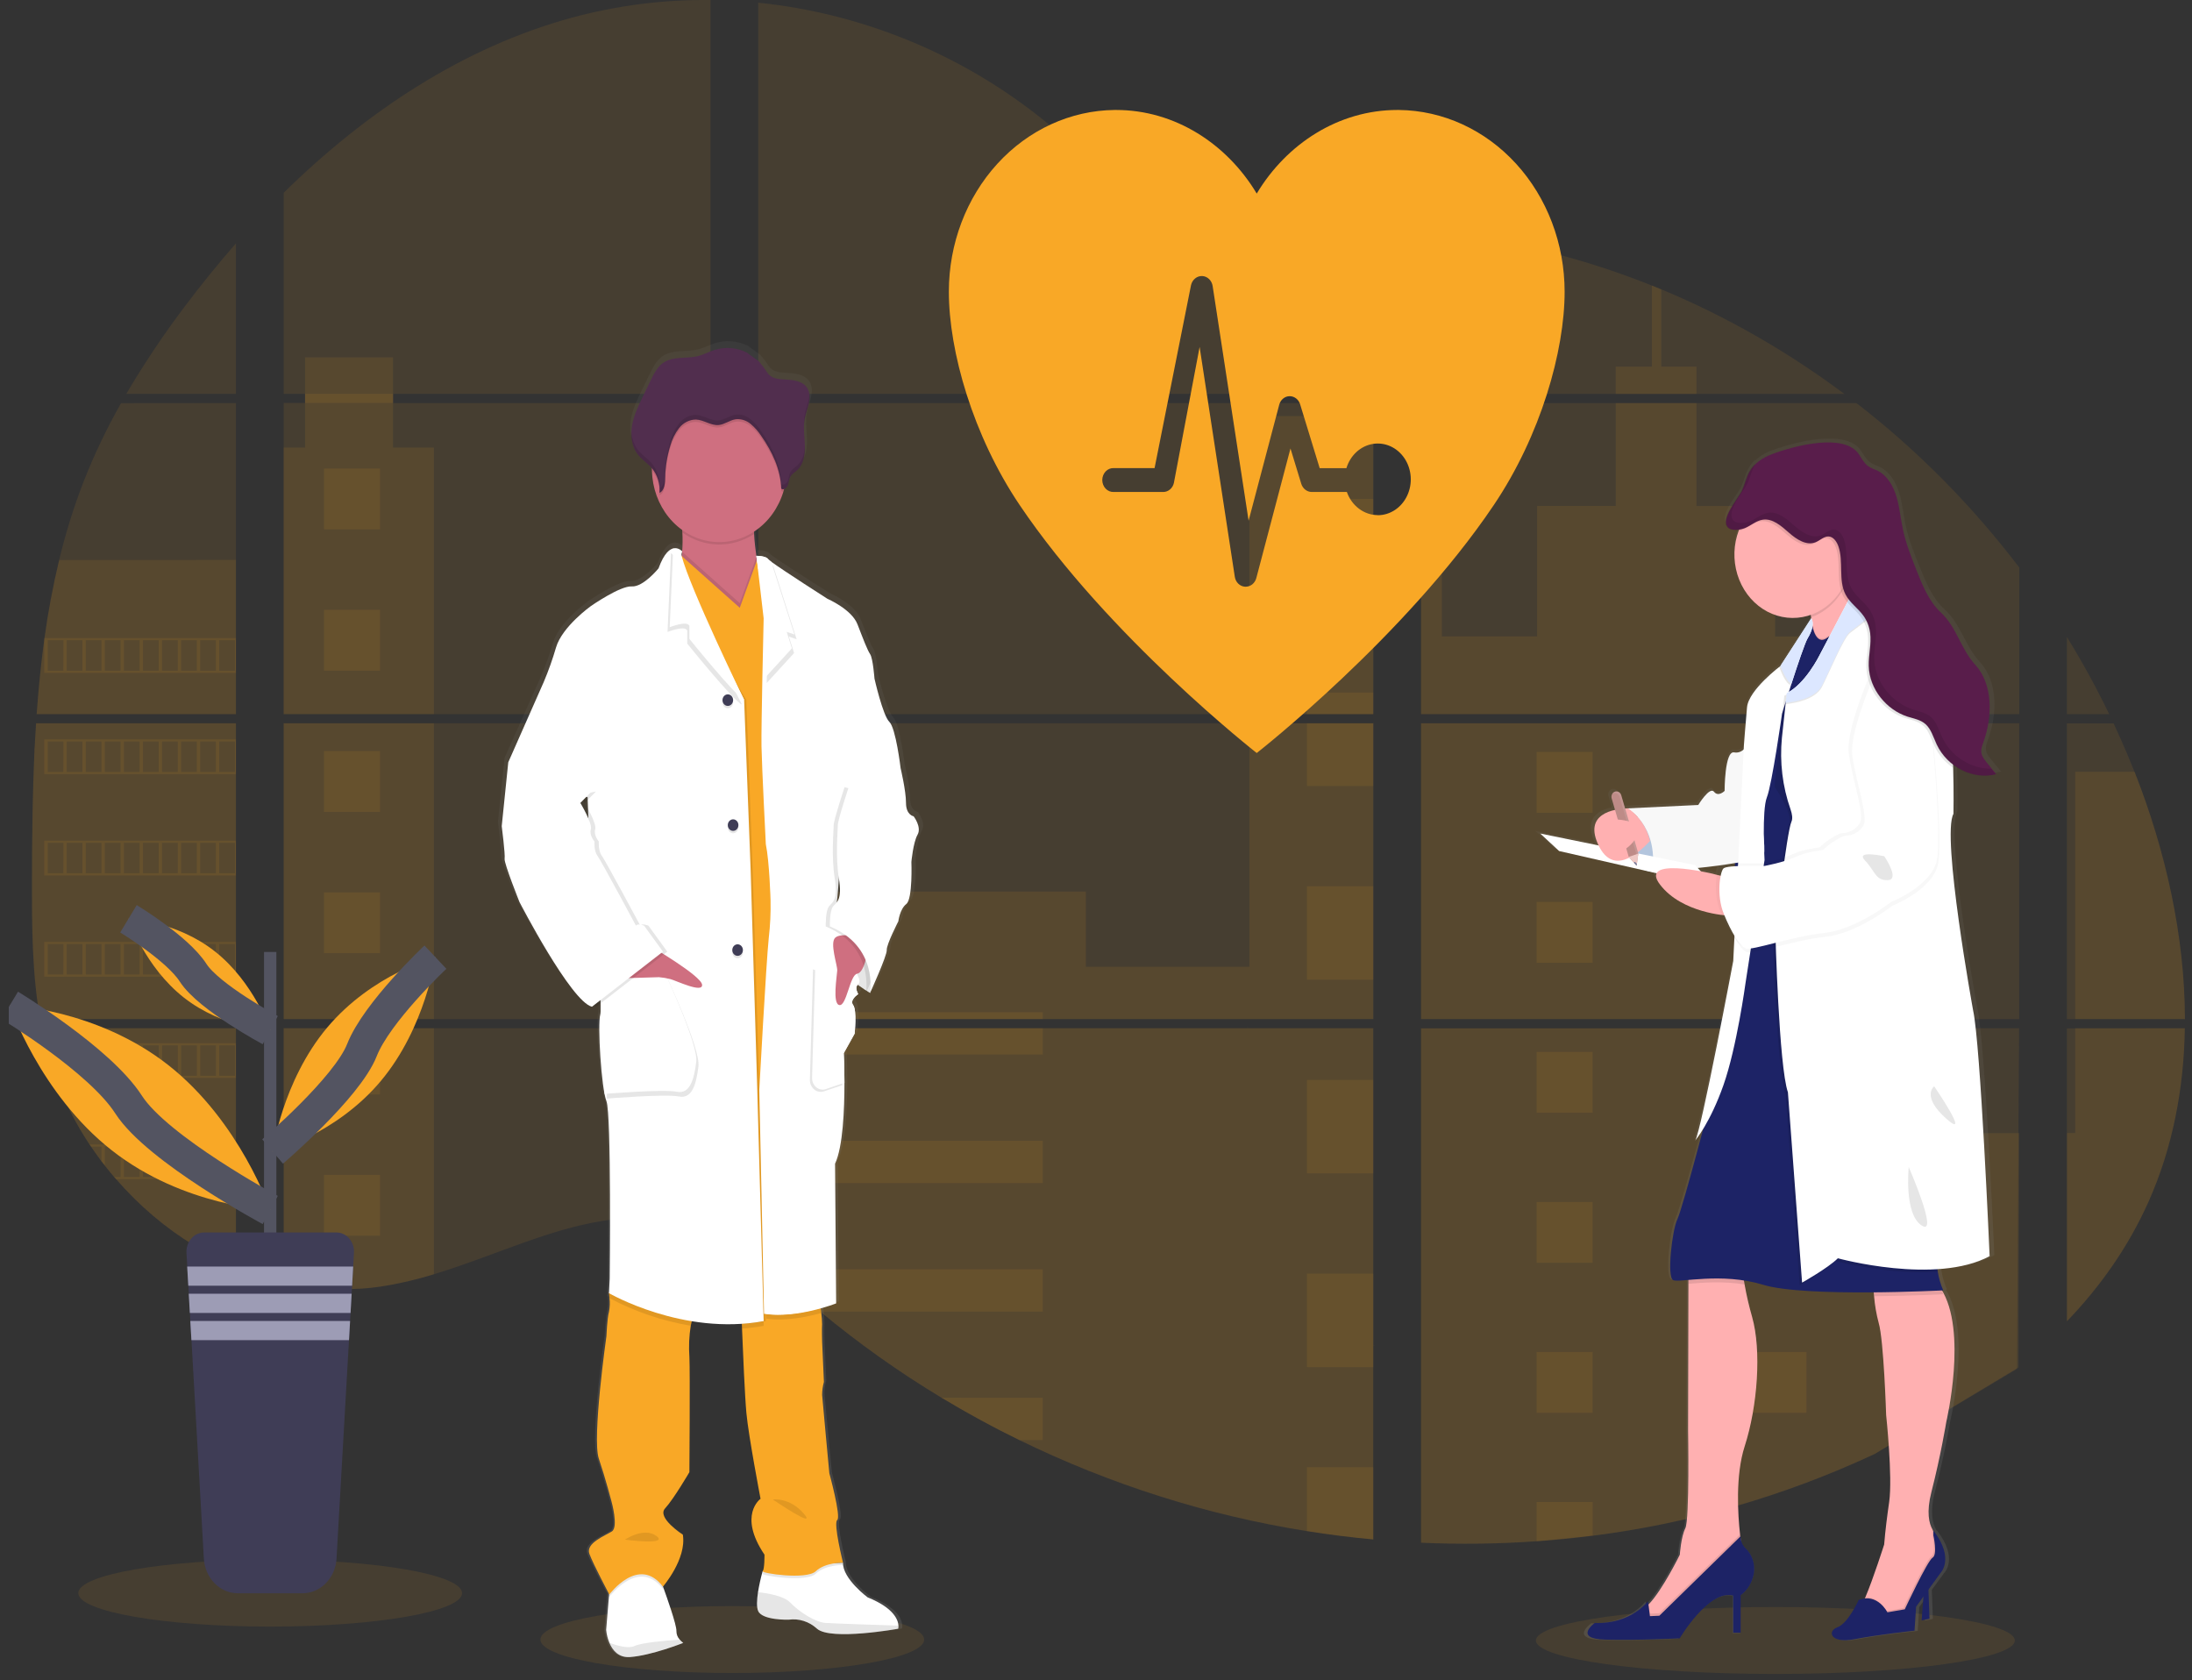 <svg width="137" height="105" viewBox="0 0 137 105" fill="none" xmlns="http://www.w3.org/2000/svg">
<rect x="0" y="0" width="137" height="105" fill="#333333" stroke="none"/>
<g clip-path="url(#clip0_1304_23619)">
<path opacity="0.1" d="M45.768 104.56C52.391 104.56 57.761 103.624 57.761 102.469C57.761 101.313 52.391 100.377 45.768 100.377C39.144 100.377 33.775 101.313 33.775 102.469C33.775 103.624 39.144 104.56 45.768 104.56Z" fill="#F9A826"/>
<path opacity="0.1" d="M110.96 104.619C119.225 104.619 125.925 103.683 125.925 102.527C125.925 101.372 119.225 100.436 110.96 100.436C102.694 100.436 95.994 101.372 95.994 102.527C95.994 103.683 102.694 104.619 110.96 104.619Z" fill="#F9A826"/>
<path opacity="0.1" d="M2.254 45.203H14.745V63.692H3.168C3.137 63.882 3.108 64.073 3.076 64.264H14.745V79.175C14.724 79.168 14.706 79.16 14.686 79.152C14.356 79.01 14.029 78.861 13.701 78.7L13.492 78.597C13.164 78.429 12.836 78.251 12.507 78.063C12.393 77.997 12.278 77.929 12.165 77.86C10.343 76.751 8.688 75.347 7.257 73.695C7.215 73.651 7.176 73.604 7.134 73.561C6.934 73.326 6.739 73.088 6.549 72.845L6.34 72.577C6.116 72.279 5.899 71.973 5.689 71.663C5.658 71.618 5.628 71.572 5.596 71.529C4.74 70.241 4.03 68.845 3.479 67.373C3.462 67.329 3.447 67.281 3.431 67.239C3.262 66.767 3.113 66.29 2.982 65.809C2.926 65.607 2.871 65.408 2.825 65.198C2.807 65.137 2.793 65.077 2.779 65.016C2.08 62.053 1.998 58.975 1.998 55.918C1.998 55.562 1.998 55.203 1.998 54.849C1.998 53.613 2.011 52.368 2.031 51.125C2.031 50.803 2.043 50.483 2.049 50.159C2.066 49.338 2.091 48.518 2.123 47.697C2.13 47.468 2.14 47.241 2.151 47.014C2.151 46.883 2.158 46.752 2.17 46.621C2.199 46.145 2.224 45.673 2.254 45.203Z" fill="#F9A826"/>
<path opacity="0.1" d="M14.745 24.617H7.893C9.007 22.724 10.224 20.905 11.537 19.169C12.555 17.811 13.63 16.488 14.745 15.213V24.617Z" fill="#F9A826"/>
<path opacity="0.1" d="M14.745 25.189V44.631H2.293C2.293 44.575 2.302 44.517 2.305 44.461C2.316 44.307 2.327 44.154 2.34 44.001C2.353 43.822 2.368 43.642 2.384 43.467C2.4 43.292 2.417 43.078 2.436 42.884C2.454 42.69 2.471 42.494 2.492 42.3C2.513 42.106 2.532 41.912 2.554 41.72C2.576 41.527 2.596 41.332 2.619 41.14C2.638 40.979 2.657 40.82 2.677 40.66C2.705 40.434 2.735 40.207 2.767 39.982C2.767 39.949 2.775 39.914 2.78 39.882C3.005 38.238 3.311 36.609 3.697 35.001C4.102 33.314 4.618 31.661 5.242 30.056C5.905 28.376 6.682 26.751 7.566 25.196L14.745 25.189Z" fill="#F9A826"/>
<path opacity="0.1" d="M17.727 45.202V63.692H44.408V45.202H17.727ZM17.727 64.263V80.141C17.88 80.176 18.032 80.209 18.182 80.237C18.386 80.28 18.589 80.319 18.797 80.352C18.837 80.359 18.877 80.366 18.92 80.37C19.001 80.384 19.085 80.396 19.166 80.408C19.372 80.439 19.576 80.465 19.782 80.485C19.879 80.495 19.977 80.505 20.076 80.513L20.314 80.533C20.443 80.543 20.571 80.551 20.698 80.555C20.776 80.555 20.855 80.563 20.936 80.566C20.998 80.566 21.059 80.566 21.123 80.566C21.187 80.566 21.278 80.566 21.356 80.566C21.462 80.566 21.568 80.566 21.672 80.566H21.814C21.92 80.566 22.026 80.566 22.13 80.555H22.137C22.21 80.555 22.284 80.555 22.358 80.545C22.378 80.546 22.399 80.546 22.419 80.545C22.481 80.545 22.543 80.545 22.602 80.535H22.645L23.057 80.501C23.192 80.487 23.329 80.47 23.467 80.454L23.747 80.418C24.889 80.244 26.018 79.983 27.126 79.637C29.615 78.883 32.049 77.829 34.537 77.056C37.753 76.061 41.306 75.571 44.414 76.789V64.263H17.727ZM44.408 24.617V0.001C41.487 -0.033 38.574 0.338 35.739 1.105C28.983 2.948 22.922 6.946 17.727 12.052V24.616H19.067V25.186H17.727V44.631H44.408V25.188H24.565V24.617H44.408ZM78.677 16.302C77.006 16.238 75.344 15.663 73.841 14.776C70.967 13.078 68.672 10.457 66.107 8.245C60.777 3.638 54.168 0.858 47.388 0.168V24.617H85.475L85.57 24.509L78.677 16.302ZM82.147 15.634L85.826 20.018V14.485C84.594 14.65 83.514 15.044 82.152 15.629L82.147 15.634ZM85.826 84.084V64.263H77.987C77.966 64.178 77.945 64.093 77.92 64.007C77.944 64.093 77.963 64.178 77.985 64.263H47.392V78.597C47.683 78.831 47.97 79.077 48.254 79.327C48.56 79.594 48.863 79.876 49.167 80.153L49.474 80.428C49.62 80.562 49.768 80.696 49.917 80.821C50.212 81.082 50.511 81.338 50.812 81.591C50.961 81.725 51.113 81.845 51.264 81.971C53.668 83.966 56.203 85.767 58.85 87.359C59.443 87.715 60.042 88.063 60.646 88.403C61.048 88.626 61.453 88.847 61.859 89.063C62.47 89.386 63.085 89.698 63.706 89.998C69.425 92.786 75.472 94.699 81.675 95.683C83.053 95.904 84.436 96.078 85.824 96.204V84.083H85.947L85.826 84.084ZM47.392 25.188V44.631H85.831V25.188H47.392ZM47.392 45.202V63.692H85.831V45.202H47.392ZM88.814 14.46V20.633L93.51 15.038C91.954 14.765 90.389 14.57 88.814 14.454V14.46ZM88.814 45.208V63.692H126.2V45.202L88.814 45.208ZM126.063 85.552L126.195 64.263H88.814V96.417C91.222 96.526 93.634 96.495 96.039 96.323H96.081C97.229 96.245 98.373 96.131 99.511 95.981H99.537C105.608 95.213 111.545 93.493 117.162 90.874M133.409 48.246C133.268 47.887 133.122 47.53 132.973 47.177C132.695 46.509 132.4 45.859 132.098 45.21H129.181V63.692H136.556C136.552 58.458 135.332 53.111 133.412 48.24L133.409 48.246ZM129.181 64.269V82.58C131.258 80.418 133.013 77.944 134.277 75.116C135.798 71.71 136.493 68.022 136.55 64.267L129.181 64.269ZM129.181 39.821V44.632H131.824C131.025 42.976 130.143 41.367 129.184 39.814L129.181 39.821ZM103.826 18.088C103.632 18.008 103.437 17.926 103.241 17.847C101.178 17.02 99.068 16.331 96.926 15.786L89.741 24.35L89.603 24.509L89.695 24.618H115.269C111.707 21.956 107.867 19.762 103.83 18.081L103.826 18.088ZM116.018 25.195H89.338L88.814 25.716V44.631H93.41H93.417H126.205V35.469C123.239 31.573 119.815 28.117 116.022 25.188L116.018 25.195Z" fill="#F9A826"/>
<path opacity="0.1" d="M14.745 34.996V44.631H2.293C2.293 44.575 2.302 44.517 2.305 44.461C2.316 44.307 2.327 44.154 2.34 44.002C2.353 43.822 2.368 43.642 2.384 43.467C2.4 43.292 2.417 43.078 2.436 42.884C2.454 42.69 2.471 42.494 2.492 42.3C2.513 42.106 2.532 41.912 2.554 41.72C2.576 41.528 2.596 41.332 2.619 41.14C2.638 40.98 2.657 40.82 2.677 40.66C2.705 40.434 2.735 40.207 2.767 39.982C2.767 39.949 2.775 39.914 2.78 39.882C3.005 38.238 3.311 36.609 3.697 35.001L14.745 34.996Z" fill="#F9A826"/>
<path opacity="0.1" d="M2.254 45.203H14.745V63.692H3.168C3.137 63.882 3.108 64.073 3.076 64.264H14.745V79.175C14.724 79.168 14.706 79.16 14.686 79.152C14.356 79.01 14.029 78.861 13.701 78.7L13.492 78.597C13.164 78.429 12.836 78.251 12.507 78.063C12.393 77.997 12.278 77.929 12.165 77.86C10.343 76.751 8.688 75.347 7.257 73.695C7.215 73.651 7.176 73.604 7.134 73.561C6.934 73.326 6.739 73.088 6.549 72.845L6.34 72.577C6.116 72.279 5.899 71.973 5.689 71.663C5.658 71.618 5.628 71.572 5.596 71.529C4.74 70.241 4.03 68.845 3.479 67.373C3.462 67.329 3.447 67.281 3.431 67.239C3.262 66.767 3.113 66.29 2.982 65.809C2.926 65.607 2.871 65.408 2.825 65.198C2.807 65.137 2.793 65.077 2.779 65.016C2.08 62.053 1.998 58.975 1.998 55.918C1.998 55.562 1.998 55.203 1.998 54.849C1.998 53.613 2.011 52.368 2.031 51.125C2.031 50.803 2.043 50.483 2.049 50.159C2.066 49.338 2.091 48.518 2.123 47.697C2.13 47.468 2.14 47.241 2.151 47.014C2.151 46.883 2.158 46.752 2.17 46.621C2.199 46.145 2.224 45.673 2.254 45.203Z" fill="#F9A826"/>
<path opacity="0.1" d="M27.12 27.972V44.631H17.727V27.972H19.067V22.331H24.563V27.972H27.12Z" fill="#F9A826"/>
<path opacity="0.1" d="M27.12 45.202H17.729V63.691H27.12V45.202Z" fill="#F9A826"/>
<path opacity="0.1" d="M17.727 64.264H27.12V79.635C26.012 79.98 24.883 80.241 23.741 80.414L23.461 80.451C23.323 80.469 23.186 80.483 23.051 80.498C22.915 80.513 22.775 80.523 22.639 80.533H22.595C22.536 80.533 22.472 80.541 22.414 80.542H22.352C22.278 80.542 22.204 80.55 22.13 80.553C22.026 80.559 21.921 80.561 21.814 80.562C21.768 80.562 21.725 80.562 21.68 80.562C21.574 80.562 21.469 80.562 21.363 80.562H21.131C21.068 80.562 21.008 80.562 20.942 80.562L20.705 80.553C20.582 80.553 20.449 80.538 20.321 80.529L20.084 80.51L19.79 80.481C19.584 80.46 19.378 80.435 19.175 80.404L18.929 80.367L18.806 80.348C18.6 80.314 18.397 80.276 18.19 80.233C18.039 80.205 17.889 80.171 17.736 80.137L17.727 64.264Z" fill="#F9A826"/>
<path opacity="0.1" d="M85.83 26.004H78.086V44.63H85.83V26.004Z" fill="#F9A826"/>
<path opacity="0.1" d="M85.831 45.202V63.692H47.392V55.717H67.867V60.421H78.086V45.202H85.831Z" fill="#F9A826"/>
<path opacity="0.1" d="M85.953 84.088H85.83V96.218C84.444 96.09 83.061 95.917 81.682 95.698C75.476 94.711 69.426 92.794 63.705 90.001C62.053 89.194 60.435 88.312 58.851 87.357C56.204 85.765 53.669 83.964 51.264 81.97C50.66 81.467 50.064 80.953 49.476 80.427C49.068 80.062 48.663 79.688 48.254 79.325C47.969 79.075 47.683 78.829 47.392 78.593V64.264H77.984C77.963 64.178 77.942 64.093 77.92 64.009C77.943 64.093 77.965 64.178 77.986 64.264H85.83V84.08C85.872 84.081 85.913 84.085 85.953 84.088Z" fill="#F9A826"/>
<path opacity="0.1" d="M106.028 24.617H100.981V22.914H103.244V17.842C103.44 17.919 103.635 17.999 103.83 18.081V22.914H106.028V24.617Z" fill="#F9A826"/>
<path opacity="0.1" d="M118.186 44.631H93.412C93.412 44.631 93.412 44.631 93.421 44.638L93.41 44.631H88.814V26.006H90.116V39.773H96.067V31.619H100.983V25.189H106.029V31.625H110.945V39.778H118.186V44.631Z" fill="#F9A826"/>
<path opacity="0.1" d="M88.814 45.202V63.692H118.186V45.202H88.814ZM126.159 85.457L126.2 70.821H118.186V64.272H88.814V96.417C91.222 96.526 93.634 96.495 96.039 96.323H96.081C97.229 96.245 98.373 96.131 99.511 95.981H99.537C105.608 95.213 111.545 93.493 117.162 90.874" fill="#F9A826"/>
<path opacity="0.1" d="M129.702 64.264H136.554C136.494 68.018 135.8 71.706 134.281 75.112C133.017 77.941 131.261 80.415 129.186 82.576V70.814H129.702V64.264Z" fill="#F9A826"/>
<path opacity="0.1" d="M136.558 63.692H129.703V48.24H133.412C135.332 53.112 136.552 58.458 136.558 63.692Z" fill="#F9A826"/>
<path opacity="0.1" d="M85.832 31.182H81.683V37.022H85.832V31.182Z" fill="#F9A826"/>
<path opacity="0.1" d="M85.832 43.286H81.683V44.631H85.832V43.286Z" fill="#F9A826"/>
<path opacity="0.1" d="M85.832 45.202H81.683V49.124H85.832V45.202Z" fill="#F9A826"/>
<path opacity="0.1" d="M85.832 55.39H81.683V61.23H85.832V55.39Z" fill="#F9A826"/>
<path opacity="0.1" d="M85.832 67.494H81.683V73.334H85.832V67.494Z" fill="#F9A826"/>
<path opacity="0.1" d="M85.83 84.08C85.872 84.08 85.913 84.08 85.954 84.088H85.83V85.445H81.683V79.598H85.83V84.08Z" fill="#F9A826"/>
<path opacity="0.1" d="M85.83 91.7V96.211C84.444 96.083 83.061 95.91 81.683 95.691V91.7H85.83Z" fill="#F9A826"/>
<path opacity="0.1" d="M65.174 63.263H47.392V63.692H65.174V63.263Z" fill="#F9A826"/>
<path opacity="0.1" d="M65.174 64.263H47.392V65.907H65.174V64.263Z" fill="#F9A826"/>
<path opacity="0.1" d="M65.174 71.296H47.392V73.939H65.174V71.296Z" fill="#F9A826"/>
<path opacity="0.1" d="M65.172 79.329V81.972H51.264C50.66 81.472 50.064 80.957 49.475 80.43C49.067 80.065 48.663 79.691 48.252 79.329H65.172Z" fill="#F9A826"/>
<path opacity="0.1" d="M65.172 87.36V90.001H63.704C62.054 89.193 60.436 88.311 58.851 87.356L65.172 87.36Z" fill="#F9A826"/>
<path opacity="0.1" d="M99.54 46.994H96.04V50.795H99.54V46.994Z" fill="#F9A826"/>
<path opacity="0.1" d="M23.75 29.283H20.25V33.084H23.75V29.283Z" fill="#F9A826"/>
<path opacity="0.1" d="M23.75 38.112H20.25V41.914H23.75V38.112Z" fill="#F9A826"/>
<path opacity="0.1" d="M23.75 46.942H20.25V50.743H23.75V46.942Z" fill="#F9A826"/>
<path opacity="0.1" d="M23.75 55.77H20.25V59.571H23.75V55.77Z" fill="#F9A826"/>
<path opacity="0.1" d="M23.75 64.599H20.25V68.401H23.75V64.599Z" fill="#F9A826"/>
<path opacity="0.1" d="M23.75 73.429H20.25V77.23H23.75V73.429Z" fill="#F9A826"/>
<path opacity="0.1" d="M112.903 46.994H109.403V50.795H112.903V46.994Z" fill="#F9A826"/>
<path opacity="0.1" d="M99.54 56.37H96.04V60.171H99.54V56.37Z" fill="#F9A826"/>
<path opacity="0.1" d="M112.903 56.37H109.403V60.171H112.903V56.37Z" fill="#F9A826"/>
<path opacity="0.1" d="M99.54 65.745H96.04V69.546H99.54V65.745Z" fill="#F9A826"/>
<path opacity="0.1" d="M112.903 65.745H109.403V69.546H112.903V65.745Z" fill="#F9A826"/>
<path opacity="0.1" d="M99.54 75.121H96.04V78.922H99.54V75.121Z" fill="#F9A826"/>
<path opacity="0.1" d="M112.903 75.121H109.403V78.922H112.903V75.121Z" fill="#F9A826"/>
<path opacity="0.1" d="M99.54 84.497H96.04V88.298H99.54V84.497Z" fill="#F9A826"/>
<path opacity="0.1" d="M112.903 84.497H109.403V88.298H112.903V84.497Z" fill="#F9A826"/>
<path opacity="0.1" d="M96.04 96.323V93.872H99.539V95.974L96.04 96.323Z" fill="#F9A826"/>
<path opacity="0.1" d="M2.766 39.879V42.054H14.745V39.879H2.766ZM3.96 41.918H2.982V40.013H3.967L3.96 41.918ZM5.152 41.918H4.168V40.013H5.152V41.918ZM6.342 41.918H5.358V40.013H6.342V41.918ZM7.535 41.918H6.552V40.013H7.536L7.535 41.918ZM8.726 41.918H7.742V40.013H8.726V41.918ZM9.919 41.918H8.934V40.013H9.919V41.918ZM11.112 41.918H10.127V40.013H11.112V41.918ZM12.303 41.918H11.319V40.013H12.303V41.918ZM13.495 41.918H12.51V40.013H13.495V41.918ZM14.686 41.918H13.701V40.013H14.686V41.918Z" fill="#F9A826"/>
<path opacity="0.1" d="M2.766 46.207V48.381H14.745V46.207H2.766ZM3.96 48.244H2.982V46.344H3.967L3.96 48.244ZM5.152 48.244H4.168V46.344H5.152V48.244ZM6.342 48.244H5.358V46.344H6.342V48.244ZM7.535 48.244H6.552V46.344H7.536L7.535 48.244ZM8.726 48.244H7.742V46.344H8.726V48.244ZM9.919 48.244H8.934V46.344H9.919V48.244ZM11.112 48.244H10.127V46.344H11.112V48.244ZM12.303 48.244H11.319V46.344H12.303V48.244ZM13.495 48.244H12.51V46.344H13.495V48.244ZM14.686 48.244H13.701V46.344H14.686V48.244Z" fill="#F9A826"/>
<path opacity="0.1" d="M2.766 52.537V54.715H14.745V52.537H2.766ZM3.96 54.574H2.982V52.673H3.967L3.96 54.574ZM5.152 54.574H4.168V52.673H5.152V54.574ZM6.342 54.574H5.358V52.673H6.342V54.574ZM7.535 54.574H6.552V52.673H7.536L7.535 54.574ZM8.726 54.574H7.742V52.673H8.726V54.574ZM9.919 54.574H8.934V52.673H9.919V54.574ZM11.112 54.574H10.127V52.673H11.112V54.574ZM12.303 54.574H11.319V52.673H12.303V54.574ZM13.495 54.574H12.51V52.673H13.495V54.574ZM14.686 54.574H13.701V52.673H14.686V54.574Z" fill="#F9A826"/>
<path opacity="0.1" d="M2.766 58.867V61.039H14.745V58.867H2.766ZM3.96 60.904H2.982V59.002H3.967L3.96 60.904ZM5.152 60.904H4.168V59.002H5.152V60.904ZM6.342 60.904H5.358V59.002H6.342V60.904ZM7.535 60.904H6.552V59.002H7.536L7.535 60.904ZM8.726 60.904H7.742V59.002H8.726V60.904ZM9.919 60.904H8.934V59.002H9.919V60.904ZM11.112 60.904H10.127V59.002H11.112V60.904ZM12.303 60.904H11.319V59.002H12.303V60.904ZM13.495 60.904H12.51V59.002H13.495V60.904ZM14.686 60.904H13.701V59.002H14.686V60.904Z" fill="#F9A826"/>
<path opacity="0.1" d="M2.817 65.196C2.865 65.4 2.92 65.605 2.976 65.806V65.332H3.961V67.233H3.434C3.45 67.277 3.466 67.325 3.482 67.366H14.745V65.196H2.817ZM5.156 67.233H4.171V65.332H5.156V67.233ZM6.346 67.233H5.361V65.332H6.346V67.233ZM7.539 67.233H6.552V65.332H7.536L7.539 67.233ZM8.73 67.233H7.746V65.332H8.73V67.233ZM9.923 67.233H8.938V65.332H9.923V67.233ZM11.116 67.233H10.131V65.332H11.116V67.233ZM12.307 67.233H11.322V65.332H12.307V67.233ZM13.498 67.233H12.514V65.332H13.498V67.233ZM14.69 67.233H13.705V65.332H14.69V67.233Z" fill="#F9A826"/>
<path opacity="0.1" d="M5.599 71.525C5.63 71.568 5.659 71.616 5.691 71.659H6.343V72.572C6.413 72.663 6.482 72.754 6.553 72.839V71.654H7.538V73.561H7.139C7.178 73.605 7.216 73.652 7.262 73.695H14.749V71.525H5.599ZM8.727 73.561H7.742V71.662H8.727V73.561ZM9.919 73.561H8.935V71.662H9.919V73.561ZM11.112 73.561H10.127V71.662H11.112V73.561ZM12.303 73.561H11.319V71.662H12.303V73.561ZM13.495 73.561H12.51V71.662H13.495V73.561ZM14.686 73.561H13.701V71.662H14.686V73.561Z" fill="#F9A826"/>
<path opacity="0.1" d="M12.17 77.854C12.282 77.924 12.397 77.988 12.513 78.057V77.991H13.497V78.592L13.707 78.698V77.991H14.691V79.147C14.71 79.157 14.73 79.165 14.75 79.171V77.854H12.17Z" fill="#F9A826"/>
<path opacity="0.1" d="M77.92 64.007C77.943 64.093 77.963 64.178 77.985 64.263C77.965 64.178 77.944 64.093 77.92 64.007ZM19.071 24.613V25.184H24.569V24.613H19.071ZM77.92 64.007C77.943 64.093 77.963 64.178 77.985 64.263C77.965 64.178 77.944 64.093 77.92 64.007ZM77.92 64.007C77.943 64.093 77.963 64.178 77.985 64.263C77.965 64.178 77.944 64.093 77.92 64.007Z" fill="#F9A826"/>
<path d="M57.364 50.746C57.364 50.746 56.879 50.672 56.879 49.905C56.879 49.138 56.532 47.705 56.532 47.705C56.532 47.698 56.232 45.21 55.817 44.814C55.402 44.418 54.87 42.096 54.87 42.096C54.87 42.096 54.778 40.835 54.593 40.564C54.407 40.292 54.156 39.628 53.785 38.681C53.415 37.733 51.87 37.077 51.87 37.077C51.87 37.077 49.077 35.318 48.286 34.744C48.214 34.697 48.147 34.642 48.085 34.58C47.947 34.383 47.347 34.379 47.347 34.379C47.284 33.949 47.224 33.455 47.204 33.007C47.204 32.959 47.204 32.91 47.198 32.862C48.08 32.296 48.745 31.403 49.07 30.347C49.085 30.296 49.097 30.243 49.111 30.192C49.163 30.173 49.212 30.142 49.253 30.102C49.295 30.061 49.328 30.012 49.351 29.957C49.422 29.784 49.423 29.582 49.512 29.422C49.615 29.232 49.812 29.131 49.967 28.988C50.359 28.627 50.459 28.019 50.441 27.465C50.429 27.018 50.362 26.566 50.388 26.121L50.395 26.008C50.403 25.942 50.411 25.875 50.423 25.811C50.483 25.479 50.615 25.166 50.688 24.838C50.762 24.509 50.77 24.139 50.597 23.855C50.345 23.44 49.819 23.357 49.358 23.314C48.835 23.266 48.367 23.329 48.032 22.857C47.876 22.61 47.699 22.379 47.506 22.166C47.437 22.096 46.767 21.652 46.767 21.623C46.114 21.294 45.373 21.233 44.681 21.449C44.334 21.559 44.006 21.738 43.654 21.828C42.895 22.023 42.021 21.812 41.376 22.283C41.017 22.551 40.801 22.976 40.599 23.39C40.435 23.731 40.269 24.072 40.1 24.413C39.828 24.973 39.551 25.542 39.436 26.162C39.412 26.297 39.398 26.434 39.392 26.571V26.578C39.392 26.627 39.392 26.677 39.392 26.726V26.789C39.392 26.836 39.392 26.881 39.4 26.923C39.407 26.964 39.406 26.977 39.409 27.006C39.413 27.034 39.419 27.096 39.427 27.139C39.434 27.182 39.449 27.257 39.464 27.316C39.47 27.341 39.478 27.365 39.486 27.389C39.498 27.435 39.513 27.479 39.529 27.523C39.537 27.546 39.546 27.57 39.556 27.592C39.574 27.639 39.596 27.684 39.619 27.726C39.628 27.745 39.636 27.762 39.646 27.779C39.68 27.842 39.718 27.901 39.759 27.959C40.022 28.315 40.41 28.543 40.697 28.877C40.697 28.89 40.697 28.904 40.697 28.916C40.697 28.953 40.697 28.989 40.697 29.026C40.712 29.772 40.895 30.502 41.229 31.153C41.563 31.804 42.039 32.356 42.614 32.762C42.614 32.813 42.62 32.865 42.623 32.916C42.647 33.313 42.642 33.711 42.609 34.107C42.559 34.043 42.497 33.992 42.426 33.957C42.355 33.923 42.278 33.907 42.201 33.909C42.148 33.906 42.095 33.911 42.043 33.924L42.032 33.914V33.926C41.761 33.998 41.428 34.305 41.109 35.175C41.109 35.175 40.139 36.362 39.401 36.312C38.662 36.263 36.793 37.547 36.793 37.547C36.793 37.547 34.969 38.833 34.577 40.143C34.358 40.886 34.096 41.612 33.792 42.319L31.537 47.364L31.121 51.367C31.121 51.367 31.351 53.148 31.306 53.419C31.26 53.69 32.252 56.138 32.252 56.138C32.252 56.138 35.53 62.391 36.869 62.712L36.965 62.639C37.022 62.671 37.083 62.696 37.146 62.712L37.422 62.501C37.438 62.736 37.431 62.973 37.401 63.207C37.216 63.824 37.47 67.854 37.792 68.644C38.114 69.434 38 79.791 38 79.791L37.955 80.705C37.955 80.705 37.955 80.735 37.966 80.785L37.955 81.002L37.988 81.021C38.022 81.311 38.011 81.605 37.955 81.891C37.839 82.292 37.792 83.425 37.792 83.425C37.792 83.425 36.87 89.825 37.307 91.11C37.744 92.396 38.116 93.805 38.116 93.805C38.116 93.805 38.577 95.409 38.138 95.683C37.699 95.957 36.449 96.417 36.706 97.085C36.94 97.702 37.828 99.357 37.959 99.599L37.948 99.726L37.767 101.855C37.797 102.136 37.867 102.411 37.975 102.668C38.174 103.132 38.559 103.613 39.291 103.561C39.414 103.551 39.557 103.535 39.695 103.515C41.035 103.32 42.686 102.67 42.686 102.67C42.6 102.611 42.522 102.541 42.452 102.461C42.386 102.391 42.334 102.308 42.298 102.216C42.263 102.124 42.245 102.026 42.246 101.926C42.266 101.538 41.598 99.691 41.432 99.237C41.406 99.171 41.392 99.134 41.392 99.134C41.392 99.134 42.916 97.404 42.662 95.871C42.662 95.871 40.976 94.802 41.531 94.215C42.086 93.629 43.078 91.943 43.078 91.943C43.078 91.943 43.124 85.641 43.078 84.7C43.031 84.047 43.059 83.39 43.163 82.745C43.182 82.647 43.204 82.552 43.227 82.459C43.995 82.583 44.77 82.647 45.546 82.65C45.829 82.65 46.117 82.65 46.408 82.631C46.408 82.72 46.411 82.817 46.419 82.92C46.483 84.481 46.602 87.218 46.699 88.235C46.837 89.694 47.599 93.623 47.599 93.623C47.599 93.623 46.145 94.636 47.853 97.133C47.853 97.133 47.853 98.038 47.739 98.169C47.619 98.597 47.521 99.033 47.448 99.473C47.376 99.944 47.347 100.42 47.462 100.667C47.739 101.258 49.401 101.21 49.401 101.21L49.442 101.202C49.755 101.166 50.072 101.199 50.374 101.298C50.676 101.397 50.957 101.56 51.2 101.778C51.832 102.328 54.228 102.086 55.526 101.911C56.034 101.842 56.373 101.778 56.373 101.778C56.39 101.715 56.396 101.65 56.391 101.585C56.377 101.239 56.127 100.48 54.434 99.802C54.434 99.802 52.841 98.639 52.863 97.626H52.83H52.645C52.78 97.618 52.866 97.626 52.866 97.626C52.866 97.626 52.242 95.153 52.496 94.953C52.751 94.753 51.988 92.013 51.988 92.013C51.988 92.013 51.551 87.415 51.528 87.093C51.529 86.816 51.567 86.541 51.642 86.277L51.528 83.757C51.528 83.757 51.506 82.918 51.528 82.646C51.524 82.409 51.506 82.173 51.475 81.939C51.464 81.845 51.453 81.748 51.441 81.651C52.037 81.487 52.425 81.335 52.425 81.335L52.356 72.56C52.863 71.491 52.957 69.145 52.954 67.481C52.954 66.412 52.91 65.621 52.91 65.621L53.603 64.392C53.603 64.392 53.763 62.922 53.51 62.6C53.398 62.454 53.448 62.303 53.54 62.179C53.588 62.138 53.639 62.1 53.692 62.067C53.692 62.067 53.684 62.055 53.676 62.037C53.724 61.993 53.775 61.953 53.83 61.918C53.83 61.918 53.583 61.504 53.804 61.329C54.01 61.481 54.195 61.596 54.335 61.69C54.325 61.787 54.316 61.843 54.316 61.843L54.375 61.71C54.51 61.793 54.593 61.843 54.593 61.843C54.593 61.843 55.678 59.495 55.655 59.149C55.631 58.803 56.393 57.344 56.393 57.344C56.393 57.344 56.486 56.579 56.902 56.258C57.318 55.937 57.224 53.613 57.224 53.613C57.224 53.613 57.34 52.402 57.617 51.907C57.894 51.413 57.364 50.746 57.364 50.746ZM36.593 49.715L36.614 50.275C36.491 50.06 36.403 49.905 36.403 49.905L36.593 49.715Z" fill="url(#paint0_linear_1304_23619)"/>
<path d="M54.652 60.829L54.386 62.059C54.386 62.059 52.257 60.878 51.873 59.379C51.489 57.879 52.515 57.31 52.515 57.31L54.499 58.223L54.652 60.829Z" fill="white"/>
<path opacity="0.1" d="M54.652 60.829L54.386 62.059C54.386 62.059 52.257 60.878 51.873 59.379C51.489 57.879 52.515 57.31 52.515 57.31L54.499 58.223L54.652 60.829Z" fill="black"/>
<path d="M42.702 102.678C42.702 102.678 40.732 103.464 39.379 103.563C38.66 103.615 38.282 103.137 38.087 102.676C37.981 102.419 37.913 102.147 37.884 101.867L38.06 99.749L38.154 98.621L41.03 97.809L41.438 99.162L41.476 99.265C41.639 99.717 42.295 101.554 42.276 101.938C42.275 102.036 42.292 102.134 42.327 102.224C42.362 102.315 42.413 102.397 42.478 102.466C42.544 102.547 42.619 102.618 42.702 102.678Z" fill="white"/>
<path d="M56.153 101.601C56.158 101.665 56.152 101.73 56.136 101.792C56.136 101.792 51.924 102.555 51.063 101.792C50.82 101.569 50.537 101.404 50.231 101.307C49.926 101.21 49.606 101.183 49.29 101.228C49.29 101.228 47.661 101.276 47.389 100.694C47.275 100.449 47.305 99.975 47.375 99.507C47.447 99.068 47.542 98.635 47.661 98.209L47.726 98.153L48.114 97.815L52.653 97.669H52.687C52.665 98.677 54.228 99.833 54.228 99.833C55.889 100.501 56.133 101.256 56.153 101.601Z" fill="white"/>
<path opacity="0.1" d="M56.153 101.601C56.157 101.666 56.151 101.73 56.135 101.792C56.135 101.792 51.924 102.555 51.062 101.792C50.82 101.569 50.537 101.404 50.232 101.307C49.927 101.21 49.606 101.183 49.291 101.228C49.291 101.228 47.66 101.276 47.39 100.694C47.276 100.448 47.305 99.975 47.375 99.507C48.003 99.575 48.993 99.745 49.382 100.15C49.971 100.766 50.968 101.381 51.579 101.429C52.058 101.462 54.922 101.561 56.153 101.601Z" fill="black"/>
<path opacity="0.1" d="M42.702 102.678C42.702 102.678 40.733 103.464 39.379 103.563C38.66 103.615 38.282 103.137 38.089 102.674C38.59 102.858 39.285 103.05 39.651 102.874C40.084 102.665 41.62 102.53 42.482 102.473C42.547 102.551 42.621 102.62 42.702 102.678Z" fill="black"/>
<path d="M45.623 39.345C43.999 38.659 41.909 36.394 42.431 35.335C42.547 35.068 42.615 34.78 42.634 34.485C42.667 34.085 42.672 33.683 42.649 33.282C42.612 32.626 42.539 31.972 42.431 31.325C42.431 31.325 47.503 31.45 47.208 32.261C47.121 32.499 47.108 32.912 47.131 33.374C47.154 33.837 47.216 34.359 47.28 34.802C47.369 35.409 47.457 35.871 47.457 35.871C47.457 35.871 47.147 36.343 46.965 36.368C46.783 36.394 47.955 40.322 45.623 39.345Z" fill="#CF6F80"/>
<path opacity="0.1" d="M41.472 99.265L41.434 99.31C39.918 97.319 38.084 99.801 38.084 99.801L38.057 99.749L38.15 98.621L41.027 97.809L41.434 99.162L41.472 99.265Z" fill="black"/>
<path opacity="0.1" d="M52.689 97.809C52.689 97.809 51.581 97.784 50.99 98.351C50.399 98.917 47.544 98.474 47.667 98.351C47.703 98.29 47.725 98.22 47.731 98.147L48.119 97.809L52.658 97.664C52.675 97.753 52.689 97.809 52.689 97.809Z" fill="black"/>
<path d="M43.359 82.17C43.276 82.391 43.214 82.621 43.172 82.856C43.069 83.498 43.041 84.152 43.087 84.802C43.132 85.737 43.087 92.007 43.087 92.007C43.087 92.007 42.113 93.679 41.57 94.269C41.028 94.858 42.678 95.917 42.678 95.917C42.924 97.44 41.433 99.162 41.433 99.162C39.916 97.17 38.082 99.654 38.082 99.654C38.082 99.654 37.085 97.783 36.837 97.114C36.588 96.446 37.81 95.984 38.24 95.712C38.669 95.441 38.219 93.841 38.219 93.841C38.219 93.841 37.856 92.439 37.425 91.16C36.994 89.881 37.9 83.513 37.9 83.513C37.9 83.513 37.947 82.382 38.059 81.988C38.115 81.704 38.127 81.411 38.092 81.122C38.085 81.025 38.076 80.943 38.07 80.888C38.064 80.833 38.059 80.808 38.059 80.808L38.076 80.776L38.692 79.53C38.692 79.53 43.654 81.385 43.359 82.17Z" fill="#F9A826"/>
<path d="M52.688 97.662C52.688 97.662 51.581 97.637 50.99 98.197C50.399 98.757 47.544 98.32 47.667 98.197C47.79 98.074 47.78 97.164 47.78 97.164C46.105 94.68 47.534 93.672 47.534 93.672C47.534 93.672 46.785 89.763 46.65 88.313C46.555 87.3 46.438 84.577 46.376 83.023C46.349 82.354 46.333 81.895 46.333 81.895L47.701 81.595L47.877 81.556L51.178 80.837C51.178 80.837 51.269 81.506 51.331 82.052C51.361 82.286 51.379 82.521 51.383 82.757C51.36 83.024 51.383 83.861 51.383 83.861L51.495 86.37C51.421 86.633 51.384 86.906 51.383 87.181C51.405 87.5 51.834 92.074 51.834 92.074C51.834 92.074 52.581 94.803 52.327 95C52.072 95.196 52.688 97.662 52.688 97.662Z" fill="#F9A826"/>
<path opacity="0.1" d="M47.208 32.261C47.122 32.499 47.108 32.912 47.132 33.374C46.452 33.819 45.671 34.046 44.878 34.03C44.085 34.014 43.313 33.755 42.649 33.283C42.612 32.627 42.54 31.973 42.431 31.325C42.431 31.325 47.503 31.447 47.208 32.261Z" fill="black"/>
<path d="M49.168 29.307C49.169 29.789 49.1 30.267 48.962 30.725C48.653 31.751 48.021 32.625 47.176 33.193C46.332 33.762 45.33 33.988 44.346 33.831C43.364 33.674 42.463 33.145 41.804 32.338C41.146 31.53 40.771 30.495 40.747 29.417C40.747 29.379 40.747 29.345 40.747 29.307C40.738 28.7 40.84 28.097 41.047 27.533C41.254 26.969 41.563 26.456 41.955 26.023C42.347 25.59 42.814 25.246 43.33 25.011C43.846 24.776 44.399 24.655 44.958 24.655C45.518 24.655 46.071 24.776 46.587 25.011C47.102 25.246 47.57 25.59 47.962 26.023C48.354 26.456 48.663 26.969 48.87 27.533C49.077 28.097 49.179 28.7 49.17 29.307H49.168Z" fill="#CF6F80"/>
<path opacity="0.1" d="M45.623 39.345C43.999 38.659 41.909 36.394 42.431 35.335C42.547 35.068 42.615 34.78 42.634 34.485L44.858 36.47L46.234 37.695L47.28 34.803C47.369 35.41 47.457 35.872 47.457 35.872C47.457 35.872 47.147 36.344 46.965 36.37C46.783 36.395 47.955 40.322 45.623 39.345Z" fill="black"/>
<path d="M51.375 48.117L49.518 81.999L47.096 82.171L40.824 62.525L41.853 39.2L42.069 34.273L44.858 36.76L46.236 37.986L47.312 35.009L49.315 36.904L51.375 48.117Z" fill="#F9A826"/>
<path opacity="0.1" d="M43.359 82.17C43.277 82.392 43.214 82.621 43.172 82.856C41.41 82.56 39.698 81.98 38.094 81.133L38.06 81.114L38.072 80.899L38.078 80.787L38.693 79.541C38.693 79.541 43.655 81.385 43.359 82.17Z" fill="black"/>
<path opacity="0.1" d="M47.73 82.861C47.279 82.944 46.825 83 46.368 83.029C46.341 82.361 46.325 81.901 46.325 81.901L47.694 81.602L47.73 82.861Z" fill="black"/>
<path opacity="0.1" d="M51.323 82.059C50.448 82.306 49.097 82.584 47.887 82.411L47.87 81.563L51.171 80.844C51.171 80.844 51.262 81.506 51.323 82.059Z" fill="black"/>
<path opacity="0.1" d="M47.865 82.566C42.819 83.501 38.197 80.819 38.197 80.819L38.241 79.91C38.241 79.91 38.356 69.606 38.038 68.816C37.721 68.026 37.473 64.021 37.653 63.406C37.833 62.791 36.997 53.571 36.997 53.571L36.861 49.829L31.906 47.649L34.122 42.634C34.421 41.931 34.678 41.208 34.892 40.469C35.277 39.167 37.066 37.888 37.066 37.888C37.066 37.888 38.9 36.61 39.625 36.658C40.35 36.706 41.3 35.528 41.3 35.528C42.001 33.586 42.636 34.465 42.636 34.465C42.636 34.557 42.636 34.465 42.602 34.752C42.356 36.884 46.582 43.621 46.643 43.739L47.045 54.387L47.453 67.861L47.865 82.566Z" fill="black"/>
<path d="M47.729 82.566C42.683 83.501 38.06 80.819 38.06 80.819L38.106 79.91C38.106 79.91 38.22 69.606 37.901 68.816C37.583 68.026 37.337 64.021 37.517 63.406C37.698 62.791 36.861 53.571 36.861 53.571L36.725 49.829L31.767 47.641L33.983 42.626C34.281 41.923 34.538 41.2 34.753 40.461C35.137 39.159 36.927 37.88 36.927 37.88C36.927 37.88 38.761 36.602 39.484 36.65C40.208 36.698 41.159 35.52 41.159 35.52C41.862 33.578 42.636 34.457 42.636 34.457C42.636 34.549 42.562 34.591 42.602 34.744C43.143 36.812 46.447 43.612 46.507 43.731L46.915 54.379L47.322 67.853L47.729 82.566Z" fill="white"/>
<path opacity="0.1" d="M46.37 44.035C45.827 43.789 42.952 40.224 42.952 40.224V39.413C42.847 39.146 42.225 39.309 41.721 39.496L41.937 34.568L42.184 34.79C42.723 36.856 46.307 43.916 46.37 44.035Z" fill="black"/>
<path d="M46.506 43.739C45.962 43.493 43.087 39.929 43.087 39.929V39.117C42.982 38.85 42.361 39.013 41.856 39.2L42.074 34.273L42.32 34.494C42.86 36.561 46.446 43.622 46.506 43.739Z" fill="white"/>
<path opacity="0.1" d="M38.197 61.517C38.264 61.517 41.706 61.124 41.706 61.124C41.706 61.124 43.79 65.574 43.653 66.656C43.516 67.739 43.269 68.697 42.431 68.528C41.593 68.358 37.92 68.661 37.92 68.661L38.197 61.517Z" fill="black"/>
<path d="M38.06 61.222C38.128 61.222 41.569 60.829 41.569 60.829C41.569 60.829 43.652 65.28 43.516 66.361C43.381 67.442 43.131 68.402 42.294 68.232C41.457 68.062 37.783 68.366 37.783 68.366L38.06 61.222Z" fill="white"/>
<path d="M40.654 59.133C40.654 59.133 43.812 60.976 43.88 61.539C43.947 62.101 42.272 61.293 41.91 61.195C41.672 61.133 41.43 61.092 41.186 61.072L38.772 61.143L40.654 59.133Z" fill="#CF6F80"/>
<path opacity="0.1" d="M45.488 44.265C45.672 44.265 45.82 44.103 45.82 43.904C45.82 43.705 45.672 43.543 45.488 43.543C45.304 43.543 45.156 43.705 45.156 43.904C45.156 44.103 45.304 44.265 45.488 44.265Z" fill="black"/>
<path d="M45.488 44.118C45.672 44.118 45.82 43.956 45.82 43.757C45.82 43.558 45.672 43.396 45.488 43.396C45.304 43.396 45.156 43.558 45.156 43.757C45.156 43.956 45.304 44.118 45.488 44.118Z" fill="#3F3D56"/>
<path opacity="0.1" d="M46.1 59.887C46.283 59.887 46.432 59.725 46.432 59.526C46.432 59.327 46.283 59.165 46.1 59.165C45.916 59.165 45.768 59.327 45.768 59.526C45.768 59.725 45.916 59.887 46.1 59.887Z" fill="black"/>
<path d="M46.1 59.738C46.283 59.738 46.432 59.577 46.432 59.377C46.432 59.178 46.283 59.017 46.1 59.017C45.916 59.017 45.768 59.178 45.768 59.377C45.768 59.577 45.916 59.738 46.1 59.738Z" fill="#3F3D56"/>
<path opacity="0.1" d="M45.819 52.076C46.003 52.076 46.151 51.914 46.151 51.715C46.151 51.516 46.003 51.354 45.819 51.354C45.636 51.354 45.487 51.516 45.487 51.715C45.487 51.914 45.636 52.076 45.819 52.076Z" fill="black"/>
<path d="M45.819 51.929C46.003 51.929 46.151 51.767 46.151 51.568C46.151 51.368 46.003 51.207 45.819 51.207C45.636 51.207 45.487 51.368 45.487 51.568C45.487 51.767 45.636 51.929 45.819 51.929Z" fill="#3F3D56"/>
<path d="M53.48 60.997C53.48 60.997 53.707 61.366 53.48 61.539C53.254 61.711 53.502 62.128 53.502 62.128C53.502 62.128 52.937 62.488 53.186 62.811C53.435 63.135 53.277 64.595 53.277 64.595L52.598 65.817C52.598 65.817 52.638 66.604 52.641 67.668C52.641 69.328 52.551 71.662 52.054 72.726L52.123 81.455C52.123 81.455 49.743 82.398 47.752 82.111L47.456 68.104C47.456 68.104 47.887 60.161 48.046 58.637C48.139 57.846 48.177 57.048 48.159 56.251C48.159 56.251 48.092 53.867 47.864 52.76C47.864 52.76 47.618 47.966 47.593 46.639C47.582 46.004 47.613 44.151 47.647 42.389C47.685 40.464 47.728 38.647 47.728 38.647L47.279 34.787C47.279 34.787 47.728 34.738 47.864 34.934C47.925 34.996 47.99 35.051 48.061 35.099C48.836 35.668 51.576 37.419 51.576 37.419C51.576 37.419 53.092 38.074 53.456 39.012C53.819 39.95 54.071 40.616 54.247 40.883C54.423 41.151 54.519 42.407 54.519 42.407C54.519 42.407 55.041 44.719 55.448 45.111C55.856 45.502 56.153 47.994 56.153 47.994L52.553 51.068C52.553 51.068 52.237 56.182 52.169 56.379C52.102 56.577 53.48 60.997 53.48 60.997Z" fill="white"/>
<path d="M53.617 60.997C53.617 60.997 53.842 61.366 53.617 61.539C53.391 61.711 53.638 62.128 53.638 62.128C53.638 62.128 53.076 62.492 53.322 62.815C53.569 63.139 53.413 64.6 53.413 64.6L52.734 65.821C52.734 65.821 52.775 66.608 52.778 67.672C52.778 69.332 52.688 71.666 52.191 72.73L52.259 81.459C52.259 81.459 49.876 82.403 47.887 82.115L47.593 68.108C47.593 68.108 48.024 60.165 48.182 58.641C48.276 57.85 48.313 57.052 48.294 56.255C48.294 56.255 48.227 53.871 48 52.764C48 52.764 47.754 47.97 47.728 46.643C47.717 46.008 47.749 44.155 47.782 42.394C47.821 40.468 47.864 38.651 47.864 38.651L47.27 34.739C47.27 34.739 47.864 34.739 48 34.938C48.06 35 48.127 35.056 48.197 35.103C48.973 35.672 51.714 37.423 51.714 37.423C51.714 37.423 53.229 38.078 53.592 39.016C53.955 39.954 54.207 40.62 54.385 40.887C54.562 41.155 54.655 42.411 54.655 42.411C54.655 42.411 55.177 44.723 55.585 45.115C55.992 45.507 56.286 47.992 56.286 47.992L52.686 51.067C52.686 51.067 52.37 56.18 52.301 56.378C52.232 56.576 53.617 60.997 53.617 60.997Z" fill="white"/>
<path opacity="0.1" d="M49.305 39.786L49.63 40.815L47.919 42.686C47.957 40.761 48.001 38.944 48.001 38.944L47.407 35.032C47.407 35.032 48.001 35.032 48.137 35.231C48.197 35.293 48.263 35.347 48.334 35.394L49.789 39.952L49.305 39.786Z" fill="black"/>
<path d="M49.168 39.49L49.495 40.52L47.784 42.391C47.822 40.465 47.865 38.648 47.865 38.648L47.27 34.736C47.27 34.736 47.865 34.736 48 34.935C48.061 34.997 48.127 35.052 48.197 35.1L49.653 39.656L49.168 39.49Z" fill="white"/>
<path opacity="0.1" d="M49.168 29.307C49.169 29.789 49.1 30.267 48.962 30.725C48.938 30.729 48.915 30.728 48.892 30.722C48.869 30.716 48.847 30.704 48.829 30.689C48.797 29.486 48.251 28.357 47.581 27.396C47.392 27.106 47.164 26.849 46.904 26.634C46.641 26.419 46.313 26.319 45.986 26.352C45.616 26.407 45.29 26.679 44.917 26.714C44.425 26.758 43.984 26.388 43.496 26.369C43.297 26.371 43.101 26.419 42.921 26.51C42.741 26.601 42.58 26.733 42.451 26.896C42.194 27.226 42.003 27.61 41.891 28.024C41.697 28.652 41.592 29.308 41.578 29.97C41.572 30.344 41.539 30.813 41.219 30.95C41.243 30.674 41.214 30.397 41.134 30.134C41.054 29.872 40.925 29.63 40.755 29.425L40.747 29.417C40.747 29.379 40.747 29.345 40.747 29.307C40.738 28.7 40.84 28.097 41.047 27.533C41.254 26.969 41.563 26.456 41.955 26.023C42.347 25.59 42.814 25.246 43.33 25.011C43.846 24.776 44.399 24.655 44.958 24.655C45.518 24.655 46.071 24.776 46.587 25.011C47.102 25.246 47.57 25.59 47.962 26.023C48.354 26.456 48.663 26.969 48.87 27.533C49.077 28.097 49.179 28.7 49.17 29.307H49.168Z" fill="black"/>
<path d="M46.702 22.046C46.062 21.719 45.335 21.657 44.656 21.872C44.315 21.981 43.994 22.159 43.648 22.249C42.91 22.442 42.048 22.233 41.414 22.702C41.062 22.969 40.851 23.391 40.654 23.802L40.161 24.82C39.893 25.378 39.622 25.944 39.51 26.558C39.398 27.171 39.466 27.858 39.824 28.351C40.085 28.711 40.47 28.937 40.754 29.275C40.923 29.481 41.052 29.722 41.131 29.984C41.211 30.247 41.24 30.524 41.216 30.799C41.538 30.665 41.568 30.195 41.576 29.82C41.589 29.158 41.695 28.502 41.888 27.874C42.001 27.46 42.191 27.076 42.448 26.746C42.578 26.583 42.738 26.451 42.919 26.361C43.099 26.27 43.295 26.222 43.493 26.22C43.986 26.238 44.427 26.607 44.915 26.563C45.284 26.53 45.611 26.256 45.983 26.202C46.311 26.169 46.638 26.269 46.901 26.484C47.162 26.699 47.389 26.956 47.577 27.246C48.249 28.207 48.794 29.334 48.826 30.539C48.965 30.65 49.166 30.506 49.235 30.335C49.304 30.164 49.306 29.963 49.394 29.8C49.495 29.612 49.688 29.512 49.839 29.37C50.223 29.01 50.319 28.405 50.304 27.856C50.29 27.306 50.191 26.749 50.287 26.209C50.345 25.877 50.476 25.567 50.547 25.24C50.618 24.912 50.627 24.545 50.458 24.263C50.212 23.849 49.694 23.767 49.242 23.728C48.729 23.68 48.27 23.742 47.943 23.273C47.789 23.028 47.616 22.798 47.426 22.585C47.36 22.516 46.702 22.075 46.702 22.046Z" fill="#512E4E"/>
<path opacity="0.1" d="M33.324 50.231L32.038 47.649L31.63 51.633C31.63 51.633 31.857 53.403 31.811 53.674C31.766 53.946 32.739 56.378 32.739 56.378C32.739 56.378 35.955 62.599 37.269 62.919L41.706 59.476L40.529 57.854C40.529 57.854 40.122 57.681 40.02 57.854C40.02 57.854 37.835 53.772 37.608 53.476C37.382 53.181 37.426 52.592 37.426 52.592C37.426 52.592 37.087 52.199 37.2 51.83C37.313 51.461 36.544 50.182 36.544 50.182L37.245 49.469L33.324 50.231Z" fill="black"/>
<path d="M32.105 47.355L31.766 47.649L31.358 51.633C31.358 51.633 31.585 53.403 31.539 53.674C31.494 53.946 32.469 56.378 32.469 56.378C32.469 56.378 35.684 62.599 36.997 62.919L41.435 59.476L40.257 57.854C40.257 57.854 39.85 57.681 39.748 57.854C39.748 57.854 37.563 53.772 37.336 53.476C37.11 53.181 37.156 52.592 37.156 52.592C37.156 52.592 36.816 52.199 36.929 51.83C37.042 51.461 36.272 50.182 36.272 50.182L36.973 49.469L32.105 47.355Z" fill="white"/>
<path opacity="0.1" d="M53.186 62.964C53.432 63.288 53.277 64.746 53.277 64.746L52.598 65.968C52.598 65.968 52.638 66.757 52.641 67.819L51.498 68.207C51.395 68.242 51.286 68.249 51.179 68.229C51.073 68.209 50.972 68.161 50.886 68.09C50.8 68.019 50.731 67.927 50.684 67.821C50.638 67.715 50.615 67.599 50.618 67.481L50.815 60.583L53.48 61.69C53.254 61.861 53.502 62.281 53.502 62.281C53.502 62.281 52.937 62.639 53.186 62.964Z" fill="black"/>
<path d="M53.322 62.815C53.569 63.14 53.413 64.599 53.413 64.599L52.734 65.821C52.734 65.821 52.775 66.608 52.778 67.672L51.615 68.066C51.514 68.1 51.407 68.108 51.303 68.088C51.199 68.068 51.1 68.021 51.016 67.952C50.932 67.882 50.864 67.792 50.818 67.688C50.773 67.584 50.751 67.47 50.754 67.355L50.952 60.436L53.618 61.543C53.39 61.714 53.639 62.132 53.639 62.132C53.639 62.132 53.076 62.492 53.322 62.815Z" fill="white"/>
<path d="M54.205 59.527C54.205 59.527 54.024 60.782 53.571 60.856C53.118 60.929 52.915 62.886 52.463 62.816C52.012 62.747 52.311 60.997 52.327 60.658C52.343 60.318 51.834 58.912 52.215 58.593C52.595 58.273 53.799 58.593 53.799 58.593L54.205 59.527Z" fill="#CF6F80"/>
<path opacity="0.1" d="M55.169 49.862L56.023 47.991C56.023 47.991 56.362 49.417 56.362 50.179C56.362 50.941 56.837 51.016 56.837 51.016C56.837 51.016 57.358 51.684 57.084 52.171C56.809 52.657 56.699 53.868 56.699 53.868C56.699 53.868 56.788 56.179 56.381 56.498C55.974 56.818 55.889 57.581 55.889 57.581C55.889 57.581 55.14 59.031 55.164 59.376C55.187 59.721 54.122 62.056 54.122 62.056C54.122 62.056 54.643 59.154 51.609 57.901C51.609 57.901 51.586 56.915 51.812 56.645C52.039 56.375 52.392 56.252 52.17 54.888C51.949 53.523 52.106 51.893 52.106 51.565C52.106 51.238 52.786 49.195 52.786 49.195L55.169 49.862Z" fill="black"/>
<path d="M55.538 47.724L56.284 47.991C56.284 47.991 56.625 49.417 56.625 50.179C56.625 50.941 57.1 51.016 57.1 51.016C57.1 51.016 57.62 51.684 57.346 52.17C57.071 52.657 56.962 53.868 56.962 53.868C56.962 53.868 57.052 56.179 56.644 56.498C56.237 56.818 56.146 57.581 56.146 57.581C56.146 57.581 55.399 59.031 55.422 59.376C55.446 59.721 54.38 62.056 54.38 62.056C54.38 62.056 54.901 59.154 51.866 57.9C51.866 57.9 51.844 56.915 52.071 56.645C52.297 56.375 52.65 56.252 52.429 54.888C52.207 53.523 52.365 51.892 52.365 51.565C52.365 51.238 53.044 49.195 53.044 49.195L55.538 47.724Z" fill="white"/>
<path opacity="0.1" d="M39.063 96.224C39.063 96.224 40.252 95.413 41.033 96.002C41.813 96.592 39.063 96.224 39.063 96.224Z" fill="black"/>
<path opacity="0.1" d="M48.302 93.715C48.302 93.715 49.354 93.568 50.238 94.602C51.121 95.635 48.302 93.715 48.302 93.715Z" fill="black"/>
<g opacity="0.1">
<path d="M49.841 29.077C49.69 29.219 49.495 29.32 49.395 29.509C49.308 29.671 49.306 29.87 49.237 30.044C49.168 30.217 48.967 30.359 48.828 30.249C48.796 29.046 48.25 27.917 47.579 26.955C47.392 26.664 47.163 26.407 46.903 26.193C46.64 25.978 46.312 25.877 45.984 25.911C45.615 25.966 45.29 26.238 44.917 26.272C44.425 26.317 43.983 25.947 43.494 25.928C43.295 25.93 43.1 25.979 42.92 26.07C42.74 26.161 42.58 26.292 42.45 26.456C42.193 26.785 42.003 27.169 41.89 27.583C41.697 28.211 41.592 28.867 41.578 29.529C41.57 29.902 41.538 30.367 41.221 30.506C41.228 30.605 41.228 30.704 41.221 30.803C41.541 30.669 41.573 30.198 41.58 29.824C41.594 29.162 41.699 28.506 41.893 27.878C42.005 27.464 42.196 27.08 42.453 26.75C42.582 26.587 42.742 26.456 42.922 26.365C43.102 26.274 43.298 26.226 43.496 26.224C43.989 26.242 44.432 26.611 44.919 26.567C45.288 26.534 45.616 26.26 45.986 26.206C46.315 26.172 46.642 26.273 46.906 26.488C47.166 26.703 47.394 26.96 47.581 27.25C48.252 28.211 48.799 29.338 48.831 30.543C48.97 30.654 49.17 30.51 49.239 30.339C49.308 30.168 49.311 29.967 49.397 29.804C49.498 29.616 49.692 29.515 49.844 29.374C50.228 29.014 50.324 28.409 50.309 27.86C50.309 27.842 50.309 27.825 50.309 27.809C50.286 28.285 50.169 28.77 49.841 29.077Z" fill="black"/>
<path d="M40.756 28.982C40.473 28.644 40.086 28.418 39.826 28.06C39.608 27.743 39.483 27.361 39.468 26.965C39.429 27.46 39.557 27.953 39.826 28.354C40.086 28.714 40.473 28.939 40.756 29.278C41.028 29.608 41.191 30.028 41.22 30.47C41.239 30.201 41.207 29.93 41.127 29.675C41.048 29.419 40.921 29.183 40.756 28.982Z" fill="black"/>
<path d="M50.549 24.947C50.477 25.275 50.347 25.586 50.288 25.916C50.253 26.137 50.24 26.361 50.25 26.584C50.254 26.457 50.267 26.33 50.288 26.205C50.347 25.873 50.477 25.563 50.549 25.236C50.592 25.055 50.605 24.868 50.59 24.683C50.582 24.772 50.569 24.86 50.549 24.947Z" fill="black"/>
</g>
<path opacity="0.1" d="M16.887 101.659C23.511 101.659 28.88 100.722 28.88 99.567C28.88 98.412 23.511 97.475 16.887 97.475C10.264 97.475 4.894 98.412 4.894 99.567C4.894 100.722 10.264 101.659 16.887 101.659Z" fill="#F9A826"/>
<path d="M17.273 59.496H16.502V78.365H17.273V59.496Z" fill="#535461"/>
<path d="M22.123 78.307L22.075 79.157L22.006 80.36L21.977 80.86L21.91 82.063L21.88 82.563L21.811 83.766L21.033 97.408C21 97.995 20.761 98.546 20.366 98.949C19.972 99.352 19.451 99.576 18.909 99.576H14.865C14.323 99.576 13.802 99.352 13.408 98.949C13.013 98.546 12.775 97.995 12.741 97.408L11.967 83.757L11.898 82.554L11.87 82.054L11.801 80.851L11.773 80.351L11.704 79.148L11.655 78.298C11.646 78.134 11.668 77.971 11.72 77.817C11.772 77.663 11.852 77.522 11.956 77.403C12.06 77.284 12.185 77.189 12.323 77.124C12.462 77.06 12.611 77.027 12.762 77.027H21.035C21.185 77.028 21.333 77.063 21.471 77.129C21.608 77.195 21.732 77.291 21.834 77.411C21.936 77.531 22.014 77.673 22.064 77.827C22.113 77.981 22.133 78.144 22.123 78.307Z" fill="#3F3D56"/>
<path d="M22.074 79.157L22.006 80.356H11.768L11.699 79.157H22.074Z" fill="#9D9CB5"/>
<path d="M21.978 80.856L21.91 82.056H11.865L11.796 80.856H21.978Z" fill="#9D9CB5"/>
<path d="M21.88 82.558L21.813 83.757H11.963L11.894 82.558H21.88Z" fill="#9D9CB5"/>
<path d="M10.521 66.568C15.015 70.099 16.891 75.622 16.891 75.622C16.891 75.622 11.475 75.42 6.98 71.889C2.485 68.358 0.613 62.836 0.613 62.836C0.613 62.836 6.026 63.037 10.521 66.568Z" fill="#F9A826"/>
<path d="M0.609 62.836C0.609 62.836 6.232 66.225 8.035 69.03C9.838 71.836 16.89 75.622 16.89 75.622" stroke="#535461" stroke-width="2" stroke-miterlimit="10"/>
<path d="M13.422 59.455C15.868 61.376 16.891 64.382 16.891 64.382C16.891 64.382 13.943 64.272 11.496 62.351C9.049 60.431 8.029 57.423 8.029 57.423C8.029 57.423 10.975 57.533 13.422 59.455Z" fill="#F9A826"/>
<path d="M8.029 57.423C8.029 57.423 11.089 59.268 12.069 60.794C13.05 62.321 16.891 64.382 16.891 64.382" stroke="#535461" stroke-width="2" stroke-miterlimit="10"/>
<path d="M20.442 64.229C17.632 67.583 17.037 71.965 17.037 71.965C17.037 71.965 20.999 70.909 23.806 67.555C26.614 64.2 27.211 59.819 27.211 59.819C27.211 59.819 23.251 60.876 20.442 64.229Z" fill="#F9A826"/>
<path d="M27.213 59.82C27.213 59.82 23.553 63.258 22.622 65.626C21.692 67.994 17.037 71.965 17.037 71.965" stroke="#535461" stroke-width="2" stroke-miterlimit="10"/>
<path d="M123.591 63.049C123.591 63.049 121.558 52.07 122.336 50.704C122.336 50.704 122.365 49.435 122.318 47.816C122.318 47.755 122.318 47.693 122.318 47.63C122.455 47.729 122.597 47.819 122.745 47.898C123.462 48.297 124.284 48.413 125.071 48.224L124.456 47.479C124.308 47.301 124.154 47.109 124.122 46.874C124.09 46.639 124.179 46.429 124.255 46.219C124.84 44.615 124.871 42.598 123.744 41.374C122.793 40.345 122.562 39.016 121.529 38.076C120.774 37.388 120.36 36.379 119.968 35.403C119.637 34.579 119.304 33.747 119.114 32.873C118.966 32.19 118.907 31.483 118.704 30.816C118.501 30.149 118.121 29.501 117.526 29.203C117.315 29.097 117.08 29.037 116.886 28.897C116.633 28.711 116.48 28.409 116.297 28.144C115.365 26.808 112.245 27.595 110.768 28.138C110.366 28.274 109.995 28.498 109.675 28.795L109.689 28.771C109.7 28.751 109.713 28.731 109.725 28.711C109.564 28.853 109.424 29.022 109.312 29.212C109.097 29.582 109.007 30.014 108.827 30.415C108.61 30.89 107.405 32.214 107.924 32.748C107.96 32.783 108.002 32.812 108.047 32.833C108.241 32.921 108.455 32.944 108.662 32.9L108.64 32.957C108.463 33.428 108.372 33.931 108.373 34.44C108.373 36.636 110.041 38.416 112.1 38.416C112.487 38.416 112.872 38.352 113.241 38.225C113.249 38.276 113.257 38.326 113.265 38.377C113.265 38.397 113.271 38.417 113.274 38.437L113.209 38.536C113.205 38.53 113.202 38.524 113.198 38.519L111.265 41.451C110.97 41.677 109.269 43.014 109.173 44.016C109.072 45.114 108.971 46.398 108.971 46.398L108.957 46.673C108.873 46.75 108.774 46.806 108.668 46.837C108.562 46.868 108.451 46.874 108.342 46.854C107.739 46.747 107.739 49.26 107.739 49.26C107.739 49.26 107.338 49.66 107.062 49.313C106.786 48.965 106.058 50.143 106.058 50.143L101.491 50.357L101.387 50.364L101.141 49.536C101.114 49.449 101.057 49.377 100.982 49.335C100.906 49.293 100.819 49.285 100.738 49.313C100.719 49.32 100.701 49.328 100.683 49.338L100.666 49.349L100.634 49.373L100.618 49.389C100.609 49.398 100.6 49.407 100.593 49.417L100.578 49.436L100.571 49.444C100.542 49.487 100.524 49.536 100.516 49.588C100.508 49.64 100.512 49.693 100.526 49.743L100.738 50.453C99.857 50.645 98.956 51.188 99.691 52.682L95.966 51.935L97.171 53.034L103.392 54.428C103.309 54.588 103.363 54.821 103.621 55.148C104.728 56.561 106.747 56.945 107.559 57.044C107.774 57.565 108.042 58.058 108.358 58.514L108.288 59.921C108.288 59.921 106.231 70.649 105.855 71.193C106.045 70.959 106.219 70.71 106.375 70.448C105.778 72.652 104.944 75.669 104.725 76.121C104.373 76.842 104.047 79.763 104.448 79.95C104.571 80.007 104.923 79.979 105.425 79.938V80.18L105.403 89.347C105.403 89.347 105.504 94.97 105.227 95.506C104.95 96.042 104.876 97.166 104.876 97.166C104.876 97.166 103.768 99.384 102.891 100.275C102.885 100.282 102.878 100.288 102.871 100.294L102.844 100.085C102.844 100.085 101.789 101.532 99.456 101.45C99.456 101.45 98.051 102.442 100.134 102.495C102.216 102.549 104.876 102.415 104.876 102.415C104.876 102.415 106.733 99.341 108.289 99.742V102.072H108.765V99.705C108.986 99.547 109.175 99.342 109.321 99.102C109.467 98.862 109.566 98.593 109.613 98.311C109.654 98.019 109.624 97.721 109.527 97.447C109.429 97.171 109.267 96.929 109.057 96.743C108.963 96.65 108.887 96.537 108.835 96.411C108.782 96.285 108.755 96.148 108.753 96.01L108.736 96.026C108.736 95.98 108.725 95.931 108.72 95.882C108.583 94.679 108.412 92.197 109.017 90.361C109.845 87.843 110.096 84.335 109.493 82.248C109.298 81.58 109.138 80.901 109.014 80.215C108.999 80.128 108.986 80.045 108.973 79.967C109.386 80.028 109.794 80.117 110.196 80.235C111.593 80.653 114.649 80.731 117.258 80.708C117.264 80.785 117.272 80.867 117.28 80.948C117.327 81.515 117.424 82.076 117.571 82.622C117.898 83.691 118.048 88.405 118.048 88.405C118.048 88.405 118.47 92.281 118.24 93.858C118.117 94.735 117.994 95.616 117.924 96.501V96.518C117.924 96.518 117.232 98.657 116.726 99.818C116.714 99.848 116.7 99.877 116.688 99.905C116.553 99.918 116.421 99.95 116.293 100C116.293 100 115.615 101.47 114.939 101.713C114.263 101.957 114.487 102.757 116.017 102.463C117.547 102.169 119.857 101.929 119.857 101.929L119.957 100.429L120.427 99.79L120.304 101.286L120.805 101.179L120.739 99.36L121.508 98.314C121.508 98.314 122.437 97.416 121.056 95.649V95.688C121.042 95.663 121.028 95.636 121.012 95.611V95.603C120.783 95.218 120.601 94.5 120.934 93.226C121.538 90.925 121.888 88.835 121.888 88.835C121.888 88.835 123.235 83.239 121.616 80.591H121.688C121.522 80.219 121.405 79.823 121.339 79.415C121.331 79.367 121.324 79.318 121.317 79.267C122.515 79.192 123.69 78.957 124.649 78.449C124.645 78.444 124.068 65.163 123.591 63.049ZM108.386 53.786V53.813L108.14 53.827L108.386 53.786ZM107.542 53.913C107.502 53.923 107.464 53.943 107.431 53.971C107.325 54.134 107.259 54.322 107.238 54.52L106.854 54.427C106.854 54.427 106.584 54.364 106.197 54.293L106.013 54.093C106.518 54.047 107.042 53.98 107.542 53.913Z" fill="url(#paint1_linear_1304_23619)"/>
<path d="M120.248 99.378L120.101 101.272L120.592 101.165L120.518 99.111L120.248 99.378Z" fill="#1D2366"/>
<path d="M109.044 90.386C108.452 92.217 108.619 94.688 108.752 95.889C108.801 96.332 108.847 96.602 108.847 96.602C108.847 96.602 107.962 98.792 107.888 98.874C107.814 98.957 105.283 100.635 105.283 100.635L103.515 101.756C103.515 101.756 101.72 100.902 102.581 100.608C102.756 100.531 102.915 100.414 103.045 100.265C103.906 99.376 104.988 97.166 104.988 97.166C104.988 97.166 105.062 96.045 105.333 95.512C105.603 94.978 105.505 89.374 105.505 89.374L105.526 80.239V79.048L108.892 79.075C108.913 79.479 108.962 79.881 109.037 80.277C109.158 80.962 109.315 81.638 109.506 82.304C110.1 84.387 109.853 87.877 109.044 90.386Z" fill="#FFB0B1"/>
<path opacity="0.1" d="M108.847 96.602C108.847 96.602 107.962 98.792 107.888 98.875C107.814 98.957 105.283 100.635 105.283 100.635L103.515 101.756C103.515 101.756 101.72 100.902 102.581 100.608C102.756 100.532 102.915 100.414 103.045 100.265L103.121 100.849L103.71 100.822L108.757 95.891C108.801 96.332 108.847 96.602 108.847 96.602Z" fill="black"/>
<path d="M108.785 96.016L103.71 100.98L103.121 101.006L102.998 100.071C102.998 100.071 101.966 101.512 99.675 101.431C99.675 101.431 98.299 102.419 100.338 102.473C102.378 102.526 104.982 102.392 104.982 102.392C104.982 102.392 106.801 99.318 108.324 99.719V102.041H108.791V99.698C109.009 99.539 109.194 99.334 109.337 99.095C109.479 98.856 109.576 98.588 109.621 98.308C109.661 98.019 109.633 97.724 109.538 97.45C109.443 97.177 109.284 96.934 109.078 96.747C108.986 96.653 108.912 96.54 108.862 96.414C108.812 96.288 108.785 96.153 108.785 96.016Z" fill="#1D2366"/>
<path d="M120.715 93.241C120.388 94.511 120.566 95.226 120.79 95.609V95.617C121.077 96.091 121.277 96.621 121.379 97.177L121.398 97.297L119.089 100.953L117.836 101.488C117.836 101.488 115.821 100.74 116.189 100.527C116.282 100.474 116.426 100.196 116.591 99.813C117.083 98.657 117.762 96.523 117.762 96.523V96.506C117.834 95.625 117.947 94.747 118.073 93.873C118.298 92.3 117.884 88.439 117.884 88.439C117.884 88.439 117.737 83.743 117.417 82.675C117.272 82.132 117.176 81.576 117.13 81.013C117.063 80.344 117.049 79.794 117.049 79.794C117.049 79.794 118.375 77.789 120.807 79.954C121.002 80.127 121.173 80.328 121.316 80.553C122.996 83.148 121.643 88.866 121.643 88.866C121.643 88.866 121.305 90.946 120.715 93.241Z" fill="#FFB0B1"/>
<path opacity="0.1" d="M121.402 97.297L119.093 100.953L117.84 101.487C117.84 101.487 115.825 100.74 116.193 100.526C116.286 100.474 116.43 100.196 116.595 99.813C117.448 99.805 117.889 100.687 117.889 100.687L118.97 100.5C118.97 100.5 120.395 97.458 120.715 97.272C121.035 97.086 120.765 95.883 120.765 95.883V95.577C120.773 95.588 120.781 95.6 120.79 95.611V95.619C121.078 96.092 121.278 96.622 121.379 97.178L121.402 97.297Z" fill="black"/>
<path d="M117.963 100.766C117.963 100.766 117.348 99.539 116.169 99.992C116.169 99.992 115.505 101.462 114.842 101.7C114.178 101.938 114.4 102.74 115.899 102.447C117.398 102.155 119.658 101.913 119.658 101.913L119.756 100.417L121.28 98.309C121.28 98.309 122.189 97.415 120.837 95.655V95.961C120.837 95.961 121.108 97.164 120.788 97.35C120.468 97.535 119.048 100.579 119.048 100.579L117.963 100.766Z" fill="#1D2366"/>
<path opacity="0.1" d="M108.896 79.072C108.917 79.476 108.966 79.878 109.041 80.275C107.655 80.054 106.369 80.164 105.526 80.236V79.045L108.896 79.072Z" fill="black"/>
<path opacity="0.1" d="M121.453 80.886C121.453 80.886 119.483 80.99 117.135 81.011C117.068 80.343 117.054 79.792 117.054 79.792C117.054 79.792 118.381 77.787 120.813 79.953C121.007 80.125 121.178 80.327 121.321 80.551C121.359 80.665 121.403 80.777 121.453 80.886Z" fill="black"/>
<path d="M121.452 80.645C121.452 80.645 112.827 81.098 110.198 80.297C107.569 79.497 104.963 80.191 104.571 80.005C104.178 79.819 104.497 76.909 104.841 76.189C105.186 75.469 107.076 68.183 107.076 68.183L108.896 57.883L110.812 57.31L110.947 57.268L114.287 56.269L116.733 55.535C116.733 55.535 121.599 76.162 121.182 77.683C121.03 78.266 121.006 78.878 121.11 79.473C121.174 79.879 121.289 80.273 121.452 80.645Z" fill="#1D2366"/>
<path d="M102.555 50.839C102.555 50.839 100.832 52.844 102.136 53.962C103.441 55.079 104.299 54.069 104.299 54.069L102.555 50.839Z" fill="#C7DAF5"/>
<path opacity="0.1" d="M102.555 50.839C102.555 50.839 100.832 52.844 102.136 53.962C103.441 55.079 104.299 54.069 104.299 54.069L102.555 50.839Z" fill="black"/>
<path d="M116.476 37.658C116.476 37.658 116.274 37.867 115.97 38.174C115.537 38.614 114.896 39.257 114.327 39.795C113.54 40.54 112.89 41.086 113.122 40.62C113.355 40.153 113.311 39.341 113.195 38.58C113.186 38.529 113.179 38.479 113.17 38.429C113.075 37.871 112.948 37.319 112.79 36.777C112.79 36.777 114.063 34.992 114.767 34.287C115.029 34.02 115.212 33.91 115.223 34.096C115.236 34.346 115.408 34.898 115.622 35.483C115.628 35.502 115.634 35.52 115.642 35.538C115.785 35.939 115.946 36.351 116.087 36.706C116.304 37.252 116.476 37.658 116.476 37.658Z" fill="#FFB0B1"/>
<path opacity="0.1" d="M115.642 35.538C115.522 36.237 115.232 36.888 114.802 37.423C114.371 37.958 113.816 38.358 113.195 38.58C113.097 37.97 112.962 37.368 112.79 36.777C112.79 36.777 115.186 33.416 115.223 34.096C115.232 34.354 115.419 34.926 115.642 35.538Z" fill="black"/>
<path opacity="0.1" d="M112.956 39.478L113.266 39.004C113.266 39.004 113.472 40.364 114.228 39.764C114.983 39.164 115.02 44.281 115.02 44.281L114.209 57.45L108.348 57.069L108.514 50.706L109.178 47.498L110.818 42.834L111.794 41.294L112.956 39.478Z" fill="black"/>
<path d="M115.02 44.362L114.282 56.27L114.204 57.532L110.936 57.319L110.813 57.311L108.352 57.151L108.518 50.786L109.181 47.578L110.822 42.915L111.798 41.374L112.96 39.552L113.27 39.079C113.27 39.079 113.475 40.44 114.231 39.839L114.247 39.827C114.986 39.319 115.02 44.362 115.02 44.362Z" fill="#1D2366"/>
<path d="M109.264 46.463C109.264 46.463 108.97 47.132 108.379 47.023C107.788 46.915 107.789 49.429 107.789 49.429C107.789 49.429 107.397 49.83 107.126 49.483C106.855 49.135 106.141 50.31 106.141 50.31L101.668 50.524C101.668 50.524 103.659 51.512 103.269 54.5C103.269 54.5 110.026 54.046 110.247 53.352C110.469 52.658 109.264 46.463 109.264 46.463Z" fill="white"/>
<path opacity="0.03" d="M109.264 46.463C109.264 46.463 108.97 47.132 108.379 47.023C107.788 46.915 107.789 49.429 107.789 49.429C107.789 49.429 107.397 49.83 107.126 49.483C106.855 49.135 106.141 50.31 106.141 50.31L101.668 50.524C101.668 50.524 103.659 51.512 103.269 54.5C103.269 54.5 110.026 54.046 110.247 53.352C110.469 52.658 109.264 46.463 109.264 46.463Z" fill="black"/>
<path d="M96.265 52.094L97.444 53.188L107.15 55.402L105.947 54.069L96.265 52.094Z" fill="white"/>
<path d="M112.974 39.9C112.813 40.167 112.352 41.535 111.966 42.73C111.645 43.726 111.377 44.602 111.377 44.602C111.377 44.602 110.75 49.031 110.43 49.832C110.11 50.632 110.284 53.754 110.284 53.754L109.091 61.465C109.091 61.465 108.551 65.442 107.716 67.817C106.893 70.154 105.976 71.25 105.948 71.285C106.317 70.742 108.329 60.058 108.329 60.058L108.994 46.582C108.994 46.582 109.091 45.302 109.19 44.207C109.288 43.113 111.282 41.618 111.282 41.618L113.205 38.65C113.398 38.931 113.269 39.42 112.974 39.9Z" fill="white"/>
<path d="M107.961 57.218C107.961 57.218 105.131 57.084 103.759 55.295C102.388 53.507 106.929 54.582 106.929 54.582L108.109 54.876L107.961 57.218Z" fill="#FFB0B1"/>
<path opacity="0.1" d="M121.182 77.684C121.03 78.267 121.006 78.88 121.11 79.474C118.022 79.712 114.719 78.806 114.719 78.806C114.103 79.421 112.482 80.327 112.482 80.327L111.598 68.431C111.034 66.828 110.812 58.424 110.812 58.424C110.812 58.424 110.862 57.985 110.935 57.326C110.935 57.31 110.935 57.292 110.941 57.276C111.162 55.436 111.598 51.981 111.813 51.514C112.108 50.873 110.904 49.166 110.904 49.166L111.452 44.094L111.518 43.481C112.673 42.922 113.558 41.133 113.558 41.133L114.237 39.841C114.976 39.326 115.014 44.369 115.014 44.369L114.275 56.277L116.722 55.543C116.722 55.543 121.599 76.163 121.182 77.684Z" fill="black"/>
<path d="M124.351 78.507C120.985 80.322 114.867 78.64 114.867 78.64C114.251 79.255 112.63 80.161 112.63 80.161L111.745 68.266C111.182 66.662 110.96 58.259 110.96 58.259C110.96 58.259 111.671 51.989 111.967 51.349C112.053 51.161 112.011 50.883 111.909 50.584C111.407 49.159 111.222 47.625 111.37 46.108L111.606 43.928L111.671 43.317C112.827 42.756 113.712 40.967 113.712 40.967L114.327 39.797L115.46 37.639L115.996 36.618L116.088 36.708L116.783 37.392C116.783 37.392 117.078 37.659 117.521 38.06C118.485 38.943 120.15 40.496 121.009 41.446C121.765 42.283 122.004 45.537 122.073 47.987C122.118 49.6 122.091 50.865 122.091 50.865C121.33 52.227 123.322 63.161 123.322 63.161C123.786 65.274 124.351 78.507 124.351 78.507Z" fill="white"/>
<path opacity="0.03" d="M117.889 40.941C117.889 40.941 115.579 45.716 115.847 47.531C116.116 49.346 116.879 51.401 116.511 51.881C116.384 52.062 116.221 52.21 116.033 52.312C115.846 52.413 115.639 52.467 115.429 52.467C115.06 52.494 114.075 53.241 114.075 53.321C114.075 53.402 113.166 53.402 112.352 53.776C111.538 54.15 110.337 54.363 110.337 54.363C110.337 54.363 107.999 54.282 107.781 54.523C107.563 54.764 107.339 56.203 107.805 57.351C108.272 58.499 108.79 59.356 109.181 59.512C109.573 59.669 112.057 58.765 114.071 58.551C116.086 58.338 118.273 56.604 118.273 56.604C118.273 56.604 120.682 55.668 121.104 54.095C121.526 52.522 120.589 43.876 120.589 43.876C120.589 43.876 119.88 39.846 117.889 40.941Z" fill="black"/>
<path opacity="0.03" d="M117.594 40.54C117.594 40.54 115.284 45.317 115.554 47.13C115.825 48.944 116.586 51 116.217 51.481C116.091 51.663 115.927 51.811 115.74 51.913C115.552 52.014 115.346 52.067 115.136 52.068C114.767 52.094 113.782 52.842 113.782 52.922C113.782 53.002 112.872 53.002 112.059 53.375C111.245 53.748 110.044 53.962 110.044 53.962C110.044 53.962 107.706 53.881 107.489 54.122C107.272 54.363 107.046 55.803 107.514 56.95C107.981 58.097 108.498 58.955 108.89 59.111C109.281 59.268 111.765 58.364 113.78 58.152C115.794 57.939 117.982 56.203 117.982 56.203C117.982 56.203 120.389 55.267 120.806 53.696C121.223 52.124 120.291 43.475 120.291 43.475C120.291 43.475 119.584 39.446 117.594 40.54Z" fill="black"/>
<path d="M117.817 40.7C117.817 40.7 115.506 45.477 115.777 47.291C116.048 49.105 116.809 51.16 116.441 51.64C116.315 51.822 116.151 51.971 115.963 52.072C115.776 52.175 115.569 52.228 115.359 52.228C114.989 52.255 114.005 53.002 114.005 53.081C114.005 53.16 113.096 53.161 112.282 53.535C111.467 53.91 110.267 54.122 110.267 54.122C110.267 54.122 107.928 54.042 107.71 54.282C107.493 54.523 107.269 55.964 107.735 57.111C108.202 58.257 108.72 59.115 109.111 59.272C109.503 59.428 111.986 58.525 114.001 58.311C116.016 58.097 118.203 56.363 118.203 56.363C118.203 56.363 120.612 55.428 121.034 53.855C121.456 52.282 120.524 43.635 120.524 43.635C120.524 43.635 119.806 39.612 117.817 40.7Z" fill="white"/>
<path opacity="0.1" d="M117.766 53.513C117.766 53.513 115.92 53.111 116.563 53.78C117.205 54.448 117.201 55.033 117.988 55.007C118.774 54.98 117.766 53.513 117.766 53.513Z" fill="black"/>
<path opacity="0.1" d="M120.886 67.891C120.886 67.891 120.051 68.505 121.648 69.919C123.244 71.333 120.886 67.891 120.886 67.891Z" fill="black"/>
<path opacity="0.1" d="M119.294 72.934C119.294 73.014 118.998 75.875 120.104 76.59C121.209 77.305 119.294 72.934 119.294 72.934Z" fill="black"/>
<path d="M101.745 50.517C100.854 50.551 98.929 50.846 99.927 52.868C100.809 54.658 102.292 53.462 103.127 52.554C102.923 51.708 102.429 50.979 101.745 50.517Z" fill="#FFB0B1"/>
<path opacity="0.1" d="M117.521 38.142C116.576 38.844 115.783 39.436 115.628 39.559C115.205 39.9 114.397 41.9 113.877 42.922C113.462 43.743 112.114 43.955 111.606 44.007L111.671 43.396C112.827 42.835 113.712 41.046 113.712 41.046L115.996 36.697L116.783 37.474C116.783 37.474 117.078 37.741 117.521 38.142Z" fill="black"/>
<path d="M117.521 38.062C116.576 38.763 115.783 39.355 115.628 39.48C115.205 39.819 114.397 41.82 113.877 42.841C113.462 43.663 112.114 43.874 111.606 43.927L111.671 43.316C112.827 42.754 113.712 40.966 113.712 40.966L115.996 36.617L116.783 37.391C116.783 37.391 117.078 37.655 117.521 38.062Z" fill="#DCE7FF"/>
<path d="M115.702 34.656C115.703 35.458 115.478 36.242 115.06 36.903C114.565 37.684 113.828 38.247 112.984 38.489C112.14 38.732 111.244 38.637 110.458 38.224C109.672 37.809 109.049 37.103 108.702 36.233C108.355 35.363 108.306 34.387 108.565 33.481C108.824 32.575 109.373 31.801 110.113 31.297C110.854 30.794 111.735 30.595 112.599 30.737C113.462 30.879 114.25 31.353 114.819 32.072C115.389 32.791 115.702 33.708 115.702 34.656Z" fill="#FFB0B1"/>
<path opacity="0.1" d="M122.073 47.989C121.573 47.655 121.166 47.18 120.895 46.614C120.689 46.173 120.553 45.664 120.202 45.351C119.886 45.071 119.463 45.003 119.07 44.877C117.775 44.461 116.689 43.178 116.649 41.713C116.629 41.024 116.827 40.335 116.737 39.652C116.686 39.266 116.545 38.9 116.326 38.59C116.218 38.441 116.099 38.302 115.97 38.174C115.798 37.998 115.617 37.827 115.46 37.639C115.36 37.523 115.274 37.396 115.201 37.258C115.143 37.146 115.095 37.027 115.06 36.904C114.813 36.086 115.037 35.116 114.767 34.289L114.752 34.243C114.65 33.949 114.442 33.655 114.152 33.632C113.863 33.61 113.616 33.87 113.34 33.986C112.763 34.23 112.14 33.815 111.659 33.393C111.178 32.971 110.635 32.488 110.023 32.582C109.618 32.645 109.298 32.944 108.925 33.099C108.841 33.134 108.754 33.162 108.666 33.181C108.981 32.326 109.561 31.617 110.305 31.176C111.05 30.735 111.913 30.59 112.745 30.765C113.578 30.939 114.328 31.424 114.868 32.134C115.408 32.844 115.702 33.737 115.702 34.657C115.702 34.935 115.676 35.213 115.622 35.485C115.628 35.504 115.634 35.521 115.642 35.54C115.785 35.941 115.946 36.352 116.087 36.708L116.783 37.392C116.783 37.392 117.078 37.659 117.521 38.06C118.485 38.943 120.15 40.496 121.009 41.446C121.765 42.285 122.001 45.538 122.073 47.989Z" fill="black"/>
<path d="M108.882 30.657C109.058 30.268 109.146 29.832 109.356 29.463C109.665 28.929 110.204 28.587 110.758 28.38C112.204 27.838 115.26 27.052 116.174 28.38C116.353 28.647 116.502 28.944 116.751 29.128C116.94 29.268 117.169 29.328 117.377 29.434C117.959 29.731 118.331 30.378 118.529 31.038C118.728 31.698 118.787 32.407 118.932 33.087C119.118 33.96 119.444 34.787 119.769 35.609C120.152 36.579 120.558 37.586 121.296 38.272C122.304 39.207 122.527 40.532 123.462 41.558C124.57 42.777 124.534 44.789 123.963 46.386C123.888 46.596 123.803 46.815 123.833 47.038C123.862 47.261 124.015 47.465 124.159 47.642L124.765 48.384C123.332 48.76 121.711 47.947 121.044 46.521C120.838 46.08 120.702 45.572 120.35 45.258C120.035 44.977 119.611 44.91 119.219 44.785C117.924 44.368 116.838 43.083 116.798 41.618C116.778 40.93 116.976 40.242 116.886 39.56C116.836 39.171 116.694 38.802 116.474 38.491C116.135 38.011 115.625 37.689 115.349 37.154C114.882 36.26 115.237 35.099 114.901 34.139C114.798 33.845 114.591 33.551 114.302 33.528C114.012 33.505 113.765 33.766 113.488 33.882C112.912 34.126 112.289 33.712 111.808 33.289C111.327 32.865 110.784 32.384 110.171 32.479C109.766 32.54 109.447 32.84 109.074 32.996C108.799 33.111 108.24 33.214 107.999 32.961C107.489 32.452 108.669 31.133 108.882 30.657Z" fill="#591D4B"/>
<path opacity="0.1" d="M121.386 46.08C121.179 45.639 121.044 45.131 120.692 44.818C120.376 44.537 119.953 44.469 119.559 44.343C118.266 43.928 117.18 42.643 117.138 41.178C117.119 40.49 117.317 39.8 117.228 39.119C117.177 38.732 117.035 38.366 116.816 38.056C116.476 37.577 115.965 37.254 115.691 36.72C115.224 35.827 115.579 34.665 115.242 33.704C115.139 33.412 114.931 33.118 114.643 33.094C114.355 33.069 114.106 33.333 113.83 33.449C113.254 33.692 112.63 33.278 112.15 32.856C111.67 32.433 111.124 31.951 110.513 32.044C110.108 32.107 109.788 32.407 109.416 32.562C109.14 32.677 108.58 32.781 108.339 32.528C107.832 31.994 109.012 30.677 109.224 30.204C109.4 29.814 109.488 29.379 109.699 29.01C109.71 28.99 109.723 28.97 109.735 28.95C109.577 29.093 109.44 29.261 109.33 29.45C109.12 29.819 109.032 30.252 108.856 30.644C108.643 31.117 107.463 32.437 107.971 32.968C108.217 33.222 108.771 33.118 109.047 33.003C109.416 32.846 109.739 32.547 110.144 32.485C110.759 32.391 111.301 32.873 111.781 33.295C112.261 33.718 112.888 34.132 113.462 33.889C113.737 33.773 113.979 33.511 114.274 33.535C114.57 33.559 114.766 33.851 114.874 34.145C115.21 35.105 114.855 36.267 115.322 37.161C115.597 37.686 116.108 38.015 116.447 38.497C116.667 38.809 116.809 39.178 116.859 39.567C116.949 40.248 116.751 40.937 116.77 41.625C116.811 43.095 117.896 44.374 119.191 44.791C119.581 44.917 120.007 44.984 120.322 45.264C120.676 45.578 120.815 46.086 121.016 46.528C121.684 47.954 123.305 48.766 124.737 48.391L124.452 48.041C123.21 48.061 121.953 47.293 121.386 46.08Z" fill="black"/>
<path opacity="0.1" d="M112.901 39.98C112.739 40.247 112.278 41.616 111.893 42.81C111.532 42.658 111.205 41.686 111.205 41.686L113.127 38.717C113.324 39.011 113.195 39.498 112.901 39.98Z" fill="black"/>
<path d="M112.974 39.899C112.813 40.167 112.352 41.535 111.966 42.73C111.606 42.579 111.278 41.606 111.278 41.606L113.201 38.638C113.398 38.93 113.269 39.42 112.974 39.899Z" fill="#DCE7FF"/>
<path d="M101.796 53.554L100.73 49.904C100.718 49.861 100.713 49.816 100.716 49.771C100.72 49.727 100.731 49.683 100.75 49.643C100.769 49.603 100.795 49.568 100.827 49.539C100.859 49.51 100.895 49.488 100.935 49.475C101.014 49.448 101.1 49.456 101.174 49.498C101.247 49.539 101.303 49.611 101.328 49.697L102.394 53.343L102.289 54.106L101.796 53.554Z" fill="#BE8B87"/>
<path opacity="0.1" d="M100.831 49.583C100.911 49.556 100.997 49.564 101.071 49.605C101.145 49.647 101.201 49.719 101.226 49.805L102.292 53.451L102.212 54.023L102.29 54.111L102.396 53.348L101.324 49.702C101.298 49.616 101.243 49.544 101.169 49.503C101.095 49.461 101.009 49.453 100.93 49.48C100.863 49.504 100.805 49.551 100.766 49.614C100.787 49.602 100.809 49.591 100.831 49.583Z" fill="white"/>
<path d="M101.796 53.554L102.395 53.348L102.307 53.974L102.289 54.111L102.114 53.913L101.796 53.554Z" fill="#EFC8C4"/>
<path d="M102.114 53.913C102.124 53.899 102.137 53.887 102.152 53.879C102.16 53.873 102.17 53.87 102.181 53.87C102.191 53.87 102.201 53.873 102.209 53.879C102.218 53.89 102.225 53.902 102.23 53.915C102.238 53.93 102.249 53.942 102.263 53.952C102.276 53.961 102.291 53.967 102.306 53.97L102.288 54.103L102.114 53.913Z" fill="#727A9C"/>
<path d="M100.724 51.2C100.724 51.2 102.862 51.187 102.359 52.175C101.855 53.162 101.069 53.281 101.069 53.281L100.724 51.2Z" fill="#FFB0B1"/>
<path d="M87.428 6.873H87.336C83.663 6.873 80.415 8.983 78.546 12.097C76.678 8.983 73.43 6.873 69.757 6.873H69.665C66.909 6.901 64.274 8.11 62.334 10.236C60.394 12.362 59.304 15.234 59.303 18.227C59.303 21.944 60.802 27.218 63.725 31.558C69.294 39.827 78.546 47.062 78.546 47.062C78.546 47.062 87.798 39.829 93.367 31.558C96.291 27.218 97.789 21.944 97.789 18.227C97.787 15.234 96.698 12.362 94.758 10.236C92.818 8.11 90.184 6.902 87.428 6.873ZM86.107 32.194C85.689 32.192 85.281 32.053 84.937 31.795C84.593 31.537 84.328 31.172 84.179 30.748H81.983C81.838 30.747 81.698 30.697 81.58 30.605C81.463 30.513 81.375 30.384 81.329 30.235L80.655 28.028L78.52 36.126C78.479 36.282 78.392 36.419 78.273 36.517C78.153 36.614 78.008 36.667 77.858 36.668H77.815C77.659 36.66 77.511 36.593 77.394 36.48C77.278 36.368 77.2 36.215 77.175 36.047L74.976 21.682L73.368 30.183C73.332 30.344 73.246 30.488 73.125 30.59C73.004 30.692 72.856 30.748 72.703 30.748H69.609C69.517 30.752 69.424 30.736 69.337 30.701C69.251 30.665 69.171 30.611 69.104 30.541C69.037 30.471 68.984 30.387 68.948 30.295C68.911 30.202 68.892 30.102 68.892 30.002C68.892 29.901 68.911 29.801 68.948 29.708C68.984 29.616 69.037 29.532 69.104 29.462C69.171 29.392 69.251 29.338 69.337 29.302C69.424 29.267 69.517 29.251 69.609 29.255H72.161L74.438 17.826C74.475 17.657 74.566 17.507 74.693 17.403C74.821 17.298 74.978 17.245 75.138 17.252C75.298 17.259 75.451 17.326 75.57 17.442C75.689 17.558 75.768 17.716 75.792 17.887L78.038 32.542L79.951 25.296C79.991 25.143 80.075 25.009 80.191 24.913C80.307 24.816 80.448 24.763 80.594 24.761H80.608C80.753 24.762 80.894 24.811 81.011 24.903C81.128 24.995 81.215 25.125 81.26 25.275L82.48 29.259H84.151C84.27 28.867 84.487 28.518 84.776 28.251C85.066 27.984 85.418 27.809 85.794 27.746C86.17 27.682 86.554 27.733 86.905 27.892C87.256 28.051 87.559 28.312 87.782 28.646C88.005 28.98 88.138 29.375 88.168 29.787C88.197 30.198 88.121 30.611 87.948 30.978C87.775 31.346 87.512 31.654 87.188 31.87C86.864 32.085 86.491 32.2 86.111 32.2L86.107 32.194Z" fill="#F9A826"/>
</g>
<defs>
<linearGradient id="paint0_linear_1304_23619" x1="44.408" y1="103.567" x2="44.408" y2="21.322" gradientUnits="userSpaceOnUse">
<stop stop-color="#808080" stop-opacity="0.25"/>
<stop offset="0.54" stop-color="#808080" stop-opacity="0.12"/>
<stop offset="1" stop-color="#808080" stop-opacity="0.1"/>
</linearGradient>
<linearGradient id="paint1_linear_1304_23619" x1="110.514" y1="102.527" x2="110.514" y2="27.412" gradientUnits="userSpaceOnUse">
<stop stop-color="#808080" stop-opacity="0.25"/>
<stop offset="0.54" stop-color="#808080" stop-opacity="0.12"/>
<stop offset="1" stop-color="#808080" stop-opacity="0.1"/>
</linearGradient>
<clipPath id="clip0_1304_23619">
<rect width="136.009" height="104.619" fill="white" transform="translate(0.55)"/>
</clipPath>
</defs>
</svg>
